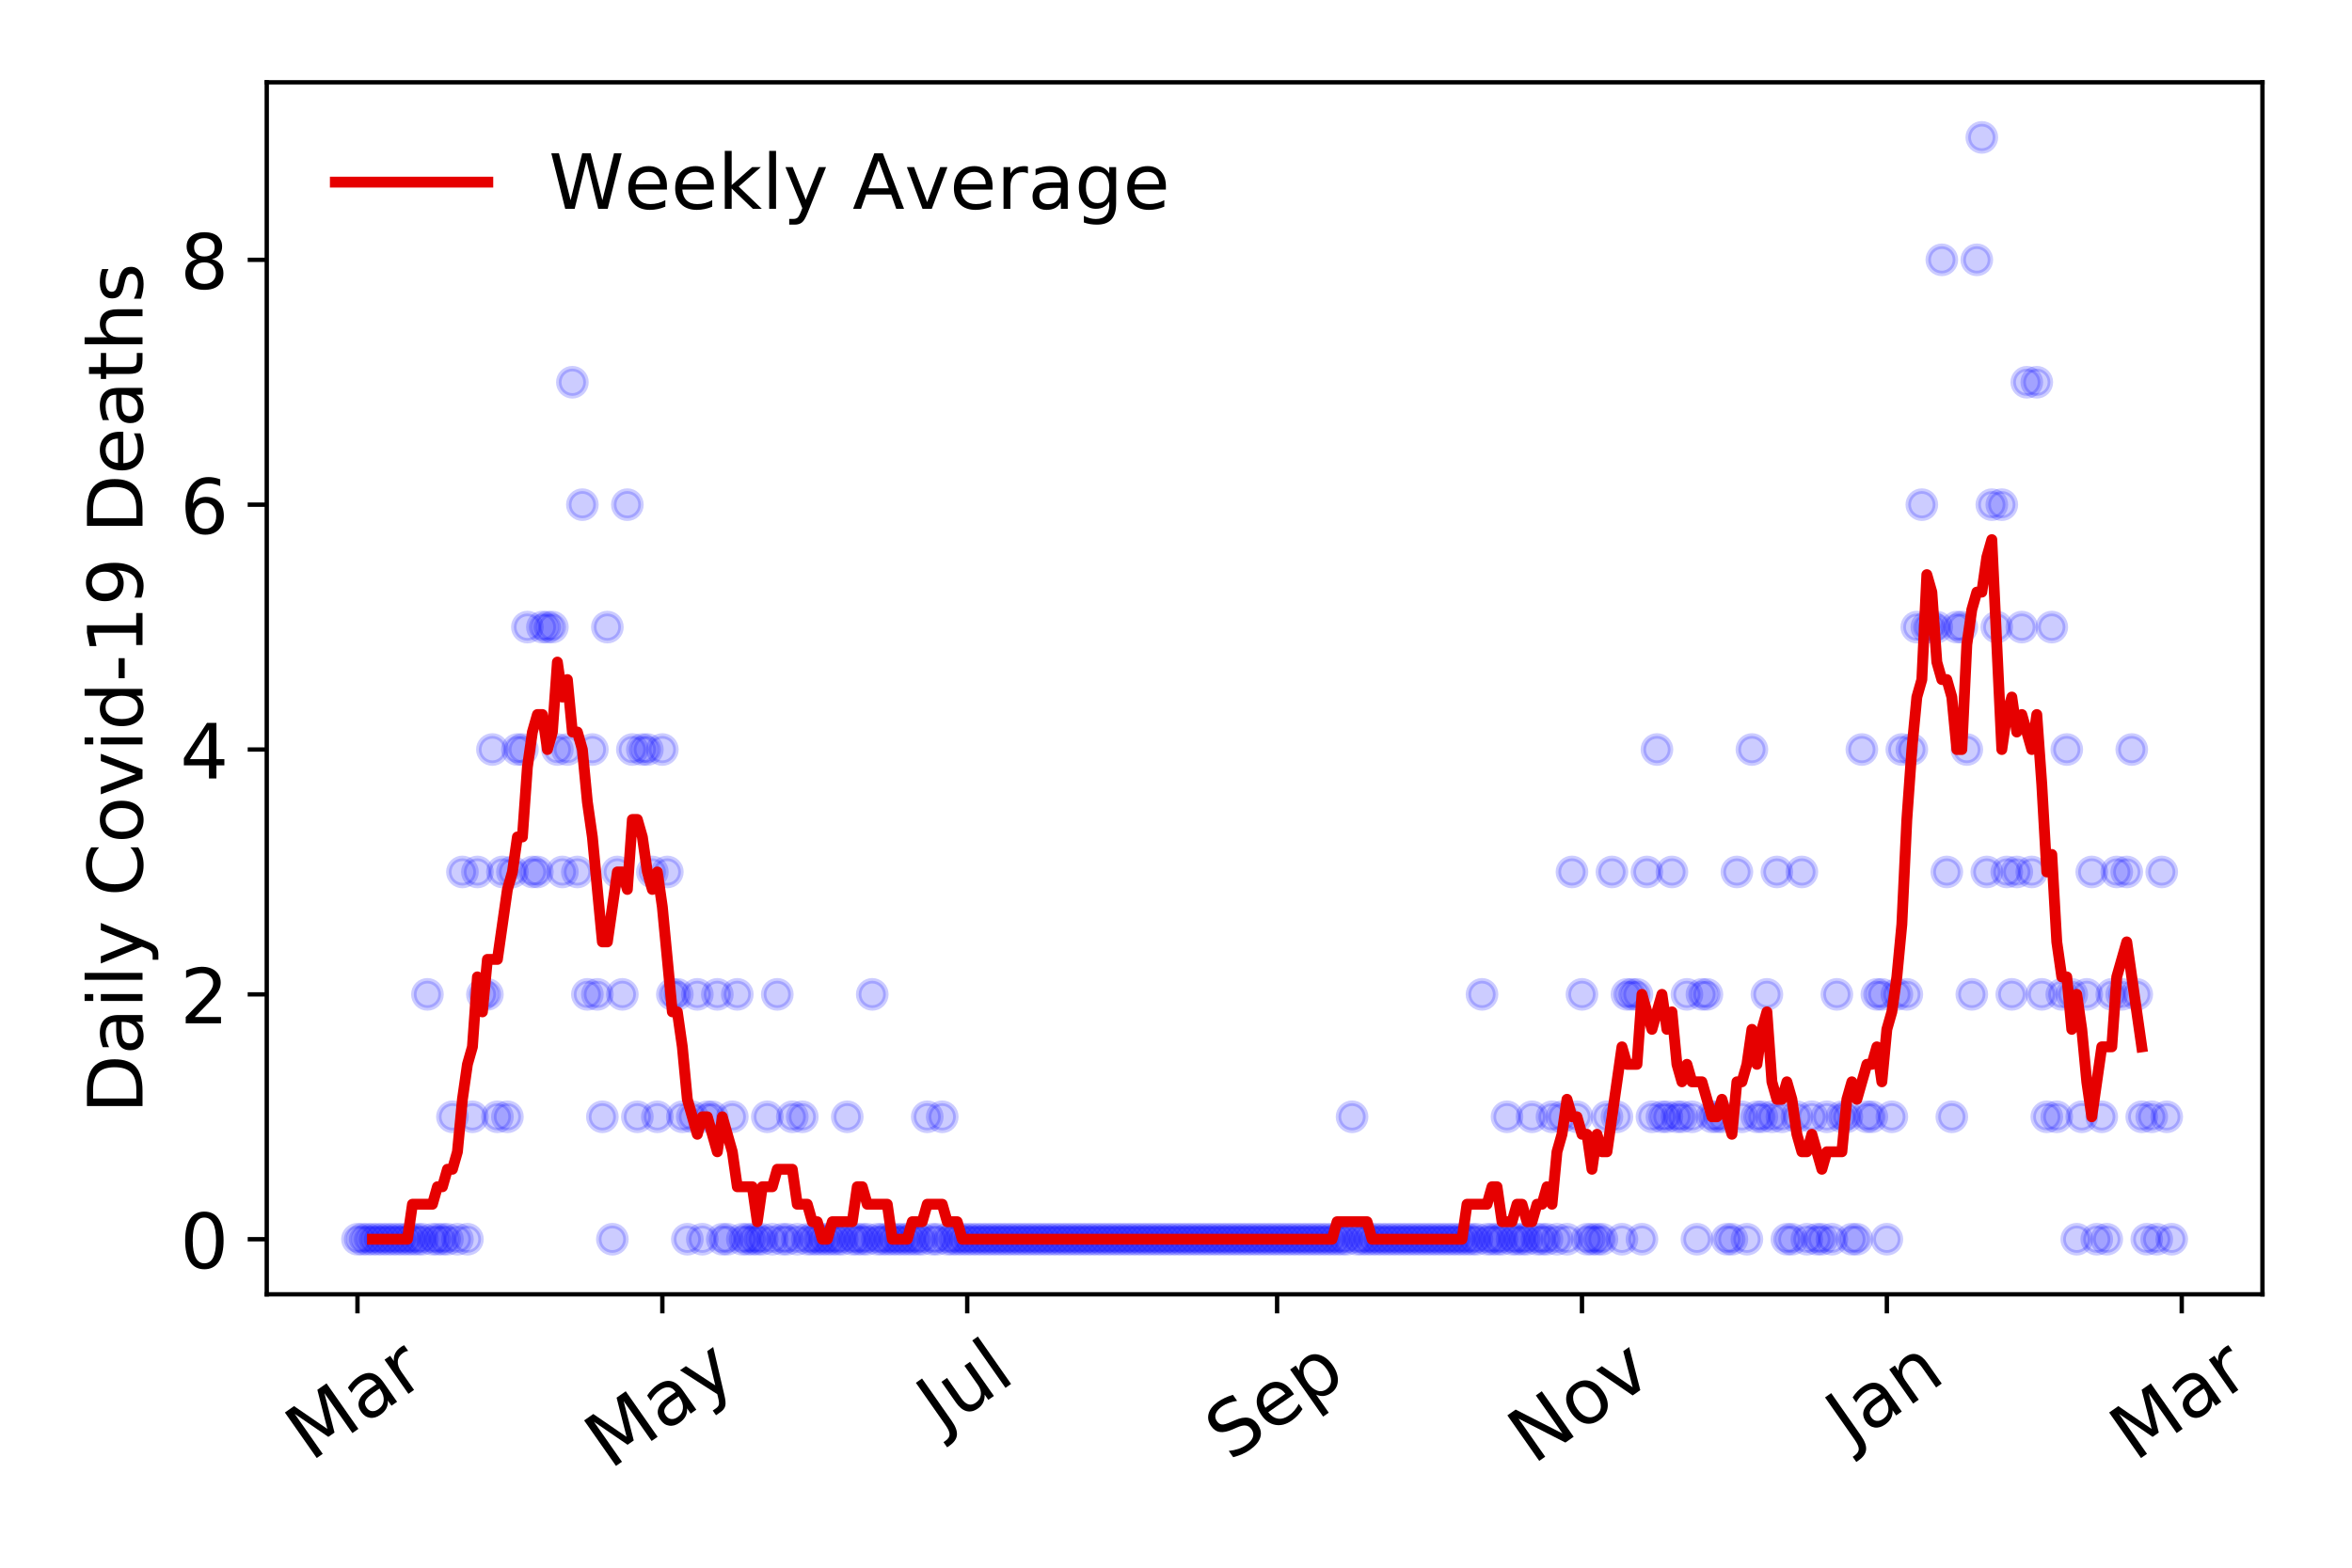 <?xml version="1.0" encoding="utf-8" standalone="no"?>
<!DOCTYPE svg PUBLIC "-//W3C//DTD SVG 1.1//EN"
  "http://www.w3.org/Graphics/SVG/1.1/DTD/svg11.dtd">
<!-- Created with matplotlib (https://matplotlib.org/) -->
<svg height="288pt" version="1.1" viewBox="0 0 432 288" width="432pt" xmlns="http://www.w3.org/2000/svg" xmlns:xlink="http://www.w3.org/1999/xlink">
 <defs>
  <style type="text/css">
*{stroke-linecap:butt;stroke-linejoin:round;}
  </style>
 </defs>
 <g id="figure_1">
  <g id="patch_1">
   <path d="M 0 288 
L 432 288 
L 432 0 
L 0 0 
z
" style="fill:#ffffff;"/>
  </g>
  <g id="axes_1">
   <g id="patch_2">
    <path d="M 48.995 237.778 
L 415.552 237.778 
L 415.552 15.12 
L 48.995 15.12 
z
" style="fill:#ffffff;"/>
   </g>
   <g id="matplotlib.axis_1">
    <g id="xtick_1">
     <g id="line2d_1">
      <defs>
       <path d="M 0 0 
L 0 3.5 
" id="m975ad9887a" style="stroke:#000000;stroke-width:0.8;"/>
      </defs>
      <g>
       <use style="stroke:#000000;stroke-width:0.8;" x="65.657" xlink:href="#m975ad9887a" y="237.778"/>
      </g>
     </g>
     <g id="text_1">
      <!-- Mar -->
      <defs>
       <path d="M 9.812 72.906 
L 24.516 72.906 
L 43.109 23.297 
L 61.812 72.906 
L 76.516 72.906 
L 76.516 0 
L 66.891 0 
L 66.891 64.016 
L 48.094 14.016 
L 38.188 14.016 
L 19.391 64.016 
L 19.391 0 
L 9.812 0 
z
" id="DejaVuSans-77"/>
       <path d="M 34.281 27.484 
Q 23.391 27.484 19.188 25 
Q 14.984 22.516 14.984 16.5 
Q 14.984 11.719 18.141 8.906 
Q 21.297 6.109 26.703 6.109 
Q 34.188 6.109 38.703 11.406 
Q 43.219 16.703 43.219 25.484 
L 43.219 27.484 
z
M 52.203 31.203 
L 52.203 0 
L 43.219 0 
L 43.219 8.297 
Q 40.141 3.328 35.547 0.953 
Q 30.953 -1.422 24.312 -1.422 
Q 15.922 -1.422 10.953 3.297 
Q 6 8.016 6 15.922 
Q 6 25.141 12.172 29.828 
Q 18.359 34.516 30.609 34.516 
L 43.219 34.516 
L 43.219 35.406 
Q 43.219 41.609 39.141 45 
Q 35.062 48.391 27.688 48.391 
Q 23 48.391 18.547 47.266 
Q 14.109 46.141 10.016 43.891 
L 10.016 52.203 
Q 14.938 54.109 19.578 55.047 
Q 24.219 56 28.609 56 
Q 40.484 56 46.344 49.844 
Q 52.203 43.703 52.203 31.203 
z
" id="DejaVuSans-97"/>
       <path d="M 41.109 46.297 
Q 39.594 47.172 37.812 47.578 
Q 36.031 48 33.891 48 
Q 26.266 48 22.188 43.047 
Q 18.109 38.094 18.109 28.812 
L 18.109 0 
L 9.078 0 
L 9.078 54.688 
L 18.109 54.688 
L 18.109 46.188 
Q 20.953 51.172 25.484 53.578 
Q 30.031 56 36.531 56 
Q 37.453 56 38.578 55.875 
Q 39.703 55.766 41.062 55.516 
z
" id="DejaVuSans-114"/>
      </defs>
      <g transform="translate(57.054 268.643)rotate(-35)scale(0.14 -0.14)">
       <use xlink:href="#DejaVuSans-77"/>
       <use x="86.279" xlink:href="#DejaVuSans-97"/>
       <use x="147.559" xlink:href="#DejaVuSans-114"/>
      </g>
     </g>
    </g>
    <g id="xtick_2">
     <g id="line2d_2">
      <g>
       <use style="stroke:#000000;stroke-width:0.8;" x="121.655" xlink:href="#m975ad9887a" y="237.778"/>
      </g>
     </g>
     <g id="text_2">
      <!-- May -->
      <defs>
       <path d="M 32.172 -5.078 
Q 28.375 -14.844 24.75 -17.812 
Q 21.141 -20.797 15.094 -20.797 
L 7.906 -20.797 
L 7.906 -13.281 
L 13.188 -13.281 
Q 16.891 -13.281 18.938 -11.516 
Q 21 -9.766 23.484 -3.219 
L 25.094 0.875 
L 2.984 54.688 
L 12.5 54.688 
L 29.594 11.922 
L 46.688 54.688 
L 56.203 54.688 
z
" id="DejaVuSans-121"/>
      </defs>
      <g transform="translate(112.015 270.094)rotate(-35)scale(0.14 -0.14)">
       <use xlink:href="#DejaVuSans-77"/>
       <use x="86.279" xlink:href="#DejaVuSans-97"/>
       <use x="147.559" xlink:href="#DejaVuSans-121"/>
      </g>
     </g>
    </g>
    <g id="xtick_3">
     <g id="line2d_3">
      <g>
       <use style="stroke:#000000;stroke-width:0.8;" x="177.653" xlink:href="#m975ad9887a" y="237.778"/>
      </g>
     </g>
     <g id="text_3">
      <!-- Jul -->
      <defs>
       <path d="M 9.812 72.906 
L 19.672 72.906 
L 19.672 5.078 
Q 19.672 -8.109 14.672 -14.062 
Q 9.672 -20.016 -1.422 -20.016 
L -5.172 -20.016 
L -5.172 -11.719 
L -2.094 -11.719 
Q 4.438 -11.719 7.125 -8.047 
Q 9.812 -4.391 9.812 5.078 
z
" id="DejaVuSans-74"/>
       <path d="M 8.5 21.578 
L 8.5 54.688 
L 17.484 54.688 
L 17.484 21.922 
Q 17.484 14.156 20.5 10.266 
Q 23.531 6.391 29.594 6.391 
Q 36.859 6.391 41.078 11.031 
Q 45.312 15.672 45.312 23.688 
L 45.312 54.688 
L 54.297 54.688 
L 54.297 0 
L 45.312 0 
L 45.312 8.406 
Q 42.047 3.422 37.719 1 
Q 33.406 -1.422 27.688 -1.422 
Q 18.266 -1.422 13.375 4.438 
Q 8.5 10.297 8.5 21.578 
z
M 31.109 56 
z
" id="DejaVuSans-117"/>
       <path d="M 9.422 75.984 
L 18.406 75.984 
L 18.406 0 
L 9.422 0 
z
" id="DejaVuSans-108"/>
      </defs>
      <g transform="translate(172.95 263.181)rotate(-35)scale(0.14 -0.14)">
       <use xlink:href="#DejaVuSans-74"/>
       <use x="29.492" xlink:href="#DejaVuSans-117"/>
       <use x="92.871" xlink:href="#DejaVuSans-108"/>
      </g>
     </g>
    </g>
    <g id="xtick_4">
     <g id="line2d_4">
      <g>
       <use style="stroke:#000000;stroke-width:0.8;" x="234.569" xlink:href="#m975ad9887a" y="237.778"/>
      </g>
     </g>
     <g id="text_4">
      <!-- Sep -->
      <defs>
       <path d="M 53.516 70.516 
L 53.516 60.891 
Q 47.906 63.578 42.922 64.891 
Q 37.938 66.219 33.297 66.219 
Q 25.25 66.219 20.875 63.094 
Q 16.5 59.969 16.5 54.203 
Q 16.5 49.359 19.406 46.891 
Q 22.312 44.438 30.422 42.922 
L 36.375 41.703 
Q 47.406 39.594 52.656 34.297 
Q 57.906 29 57.906 20.125 
Q 57.906 9.516 50.797 4.047 
Q 43.703 -1.422 29.984 -1.422 
Q 24.812 -1.422 18.969 -0.25 
Q 13.141 0.922 6.891 3.219 
L 6.891 13.375 
Q 12.891 10.016 18.656 8.297 
Q 24.422 6.594 29.984 6.594 
Q 38.422 6.594 43.016 9.906 
Q 47.609 13.234 47.609 19.391 
Q 47.609 24.75 44.312 27.781 
Q 41.016 30.812 33.5 32.328 
L 27.484 33.5 
Q 16.453 35.688 11.516 40.375 
Q 6.594 45.062 6.594 53.422 
Q 6.594 63.094 13.406 68.656 
Q 20.219 74.219 32.172 74.219 
Q 37.312 74.219 42.625 73.281 
Q 47.953 72.359 53.516 70.516 
z
" id="DejaVuSans-83"/>
       <path d="M 56.203 29.594 
L 56.203 25.203 
L 14.891 25.203 
Q 15.484 15.922 20.484 11.062 
Q 25.484 6.203 34.422 6.203 
Q 39.594 6.203 44.453 7.469 
Q 49.312 8.734 54.109 11.281 
L 54.109 2.781 
Q 49.266 0.734 44.188 -0.344 
Q 39.109 -1.422 33.891 -1.422 
Q 20.797 -1.422 13.156 6.188 
Q 5.516 13.812 5.516 26.812 
Q 5.516 40.234 12.766 48.109 
Q 20.016 56 32.328 56 
Q 43.359 56 49.781 48.891 
Q 56.203 41.797 56.203 29.594 
z
M 47.219 32.234 
Q 47.125 39.594 43.094 43.984 
Q 39.062 48.391 32.422 48.391 
Q 24.906 48.391 20.391 44.141 
Q 15.875 39.891 15.188 32.172 
z
" id="DejaVuSans-101"/>
       <path d="M 18.109 8.203 
L 18.109 -20.797 
L 9.078 -20.797 
L 9.078 54.688 
L 18.109 54.688 
L 18.109 46.391 
Q 20.953 51.266 25.266 53.625 
Q 29.594 56 35.594 56 
Q 45.562 56 51.781 48.094 
Q 58.016 40.188 58.016 27.297 
Q 58.016 14.406 51.781 6.484 
Q 45.562 -1.422 35.594 -1.422 
Q 29.594 -1.422 25.266 0.953 
Q 20.953 3.328 18.109 8.203 
z
M 48.688 27.297 
Q 48.688 37.203 44.609 42.844 
Q 40.531 48.484 33.406 48.484 
Q 26.266 48.484 22.188 42.844 
Q 18.109 37.203 18.109 27.297 
Q 18.109 17.391 22.188 11.75 
Q 26.266 6.109 33.406 6.109 
Q 40.531 6.109 44.609 11.75 
Q 48.688 17.391 48.688 27.297 
z
" id="DejaVuSans-112"/>
      </defs>
      <g transform="translate(225.976 268.629)rotate(-35)scale(0.14 -0.14)">
       <use xlink:href="#DejaVuSans-83"/>
       <use x="63.477" xlink:href="#DejaVuSans-101"/>
       <use x="125" xlink:href="#DejaVuSans-112"/>
      </g>
     </g>
    </g>
    <g id="xtick_5">
     <g id="line2d_5">
      <g>
       <use style="stroke:#000000;stroke-width:0.8;" x="290.567" xlink:href="#m975ad9887a" y="237.778"/>
      </g>
     </g>
     <g id="text_5">
      <!-- Nov -->
      <defs>
       <path d="M 9.812 72.906 
L 23.094 72.906 
L 55.422 11.922 
L 55.422 72.906 
L 64.984 72.906 
L 64.984 0 
L 51.703 0 
L 19.391 60.984 
L 19.391 0 
L 9.812 0 
z
" id="DejaVuSans-78"/>
       <path d="M 30.609 48.391 
Q 23.391 48.391 19.188 42.75 
Q 14.984 37.109 14.984 27.297 
Q 14.984 17.484 19.156 11.844 
Q 23.344 6.203 30.609 6.203 
Q 37.797 6.203 41.984 11.859 
Q 46.188 17.531 46.188 27.297 
Q 46.188 37.016 41.984 42.703 
Q 37.797 48.391 30.609 48.391 
z
M 30.609 56 
Q 42.328 56 49.016 48.375 
Q 55.719 40.766 55.719 27.297 
Q 55.719 13.875 49.016 6.219 
Q 42.328 -1.422 30.609 -1.422 
Q 18.844 -1.422 12.172 6.219 
Q 5.516 13.875 5.516 27.297 
Q 5.516 40.766 12.172 48.375 
Q 18.844 56 30.609 56 
z
" id="DejaVuSans-111"/>
       <path d="M 2.984 54.688 
L 12.5 54.688 
L 29.594 8.797 
L 46.688 54.688 
L 56.203 54.688 
L 35.688 0 
L 23.484 0 
z
" id="DejaVuSans-118"/>
      </defs>
      <g transform="translate(281.59 269.166)rotate(-35)scale(0.14 -0.14)">
       <use xlink:href="#DejaVuSans-78"/>
       <use x="74.805" xlink:href="#DejaVuSans-111"/>
       <use x="135.986" xlink:href="#DejaVuSans-118"/>
      </g>
     </g>
    </g>
    <g id="xtick_6">
     <g id="line2d_6">
      <g>
       <use style="stroke:#000000;stroke-width:0.8;" x="346.565" xlink:href="#m975ad9887a" y="237.778"/>
      </g>
     </g>
     <g id="text_6">
      <!-- Jan -->
      <defs>
       <path d="M 54.891 33.016 
L 54.891 0 
L 45.906 0 
L 45.906 32.719 
Q 45.906 40.484 42.875 44.328 
Q 39.844 48.188 33.797 48.188 
Q 26.516 48.188 22.312 43.547 
Q 18.109 38.922 18.109 30.906 
L 18.109 0 
L 9.078 0 
L 9.078 54.688 
L 18.109 54.688 
L 18.109 46.188 
Q 21.344 51.125 25.703 53.562 
Q 30.078 56 35.797 56 
Q 45.219 56 50.047 50.172 
Q 54.891 44.344 54.891 33.016 
z
" id="DejaVuSans-110"/>
      </defs>
      <g transform="translate(339.941 265.871)rotate(-35)scale(0.14 -0.14)">
       <use xlink:href="#DejaVuSans-74"/>
       <use x="29.492" xlink:href="#DejaVuSans-97"/>
       <use x="90.771" xlink:href="#DejaVuSans-110"/>
      </g>
     </g>
    </g>
    <g id="xtick_7">
     <g id="line2d_7">
      <g>
       <use style="stroke:#000000;stroke-width:0.8;" x="400.727" xlink:href="#m975ad9887a" y="237.778"/>
      </g>
     </g>
     <g id="text_7">
      <!-- Mar -->
      <g transform="translate(392.124 268.643)rotate(-35)scale(0.14 -0.14)">
       <use xlink:href="#DejaVuSans-77"/>
       <use x="86.279" xlink:href="#DejaVuSans-97"/>
       <use x="147.559" xlink:href="#DejaVuSans-114"/>
      </g>
     </g>
    </g>
   </g>
   <g id="matplotlib.axis_2">
    <g id="ytick_1">
     <g id="line2d_8">
      <defs>
       <path d="M 0 0 
L -3.5 0 
" id="m2d9079e479" style="stroke:#000000;stroke-width:0.8;"/>
      </defs>
      <g>
       <use style="stroke:#000000;stroke-width:0.8;" x="48.995" xlink:href="#m2d9079e479" y="227.657"/>
      </g>
     </g>
     <g id="text_8">
      <!-- 0 -->
      <defs>
       <path d="M 31.781 66.406 
Q 24.172 66.406 20.328 58.906 
Q 16.5 51.422 16.5 36.375 
Q 16.5 21.391 20.328 13.891 
Q 24.172 6.391 31.781 6.391 
Q 39.453 6.391 43.281 13.891 
Q 47.125 21.391 47.125 36.375 
Q 47.125 51.422 43.281 58.906 
Q 39.453 66.406 31.781 66.406 
z
M 31.781 74.219 
Q 44.047 74.219 50.516 64.516 
Q 56.984 54.828 56.984 36.375 
Q 56.984 17.969 50.516 8.266 
Q 44.047 -1.422 31.781 -1.422 
Q 19.531 -1.422 13.062 8.266 
Q 6.594 17.969 6.594 36.375 
Q 6.594 54.828 13.062 64.516 
Q 19.531 74.219 31.781 74.219 
z
" id="DejaVuSans-48"/>
      </defs>
      <g transform="translate(33.087 232.976)scale(0.14 -0.14)">
       <use xlink:href="#DejaVuSans-48"/>
      </g>
     </g>
    </g>
    <g id="ytick_2">
     <g id="line2d_9">
      <g>
       <use style="stroke:#000000;stroke-width:0.8;" x="48.995" xlink:href="#m2d9079e479" y="182.676"/>
      </g>
     </g>
     <g id="text_9">
      <!-- 2 -->
      <defs>
       <path d="M 19.188 8.297 
L 53.609 8.297 
L 53.609 0 
L 7.328 0 
L 7.328 8.297 
Q 12.938 14.109 22.625 23.891 
Q 32.328 33.688 34.812 36.531 
Q 39.547 41.844 41.422 45.531 
Q 43.312 49.219 43.312 52.781 
Q 43.312 58.594 39.234 62.25 
Q 35.156 65.922 28.609 65.922 
Q 23.969 65.922 18.812 64.312 
Q 13.672 62.703 7.812 59.422 
L 7.812 69.391 
Q 13.766 71.781 18.938 73 
Q 24.125 74.219 28.422 74.219 
Q 39.75 74.219 46.484 68.547 
Q 53.219 62.891 53.219 53.422 
Q 53.219 48.922 51.531 44.891 
Q 49.859 40.875 45.406 35.406 
Q 44.188 33.984 37.641 27.219 
Q 31.109 20.453 19.188 8.297 
z
" id="DejaVuSans-50"/>
      </defs>
      <g transform="translate(33.087 187.995)scale(0.14 -0.14)">
       <use xlink:href="#DejaVuSans-50"/>
      </g>
     </g>
    </g>
    <g id="ytick_3">
     <g id="line2d_10">
      <g>
       <use style="stroke:#000000;stroke-width:0.8;" x="48.995" xlink:href="#m2d9079e479" y="137.694"/>
      </g>
     </g>
     <g id="text_10">
      <!-- 4 -->
      <defs>
       <path d="M 37.797 64.312 
L 12.891 25.391 
L 37.797 25.391 
z
M 35.203 72.906 
L 47.609 72.906 
L 47.609 25.391 
L 58.016 25.391 
L 58.016 17.188 
L 47.609 17.188 
L 47.609 0 
L 37.797 0 
L 37.797 17.188 
L 4.891 17.188 
L 4.891 26.703 
z
" id="DejaVuSans-52"/>
      </defs>
      <g transform="translate(33.087 143.013)scale(0.14 -0.14)">
       <use xlink:href="#DejaVuSans-52"/>
      </g>
     </g>
    </g>
    <g id="ytick_4">
     <g id="line2d_11">
      <g>
       <use style="stroke:#000000;stroke-width:0.8;" x="48.995" xlink:href="#m2d9079e479" y="92.713"/>
      </g>
     </g>
     <g id="text_11">
      <!-- 6 -->
      <defs>
       <path d="M 33.016 40.375 
Q 26.375 40.375 22.484 35.828 
Q 18.609 31.297 18.609 23.391 
Q 18.609 15.531 22.484 10.953 
Q 26.375 6.391 33.016 6.391 
Q 39.656 6.391 43.531 10.953 
Q 47.406 15.531 47.406 23.391 
Q 47.406 31.297 43.531 35.828 
Q 39.656 40.375 33.016 40.375 
z
M 52.594 71.297 
L 52.594 62.312 
Q 48.875 64.062 45.094 64.984 
Q 41.312 65.922 37.594 65.922 
Q 27.828 65.922 22.672 59.328 
Q 17.531 52.734 16.797 39.406 
Q 19.672 43.656 24.016 45.922 
Q 28.375 48.188 33.594 48.188 
Q 44.578 48.188 50.953 41.516 
Q 57.328 34.859 57.328 23.391 
Q 57.328 12.156 50.688 5.359 
Q 44.047 -1.422 33.016 -1.422 
Q 20.359 -1.422 13.672 8.266 
Q 6.984 17.969 6.984 36.375 
Q 6.984 53.656 15.188 63.938 
Q 23.391 74.219 37.203 74.219 
Q 40.922 74.219 44.703 73.484 
Q 48.484 72.75 52.594 71.297 
z
" id="DejaVuSans-54"/>
      </defs>
      <g transform="translate(33.087 98.032)scale(0.14 -0.14)">
       <use xlink:href="#DejaVuSans-54"/>
      </g>
     </g>
    </g>
    <g id="ytick_5">
     <g id="line2d_12">
      <g>
       <use style="stroke:#000000;stroke-width:0.8;" x="48.995" xlink:href="#m2d9079e479" y="47.732"/>
      </g>
     </g>
     <g id="text_12">
      <!-- 8 -->
      <defs>
       <path d="M 31.781 34.625 
Q 24.75 34.625 20.719 30.859 
Q 16.703 27.094 16.703 20.516 
Q 16.703 13.922 20.719 10.156 
Q 24.75 6.391 31.781 6.391 
Q 38.812 6.391 42.859 10.172 
Q 46.922 13.969 46.922 20.516 
Q 46.922 27.094 42.891 30.859 
Q 38.875 34.625 31.781 34.625 
z
M 21.922 38.812 
Q 15.578 40.375 12.031 44.719 
Q 8.5 49.078 8.5 55.328 
Q 8.5 64.062 14.719 69.141 
Q 20.953 74.219 31.781 74.219 
Q 42.672 74.219 48.875 69.141 
Q 55.078 64.062 55.078 55.328 
Q 55.078 49.078 51.531 44.719 
Q 48 40.375 41.703 38.812 
Q 48.828 37.156 52.797 32.312 
Q 56.781 27.484 56.781 20.516 
Q 56.781 9.906 50.312 4.234 
Q 43.844 -1.422 31.781 -1.422 
Q 19.734 -1.422 13.25 4.234 
Q 6.781 9.906 6.781 20.516 
Q 6.781 27.484 10.781 32.312 
Q 14.797 37.156 21.922 38.812 
z
M 18.312 54.391 
Q 18.312 48.734 21.844 45.562 
Q 25.391 42.391 31.781 42.391 
Q 38.141 42.391 41.719 45.562 
Q 45.312 48.734 45.312 54.391 
Q 45.312 60.062 41.719 63.234 
Q 38.141 66.406 31.781 66.406 
Q 25.391 66.406 21.844 63.234 
Q 18.312 60.062 18.312 54.391 
z
" id="DejaVuSans-56"/>
      </defs>
      <g transform="translate(33.087 53.05)scale(0.14 -0.14)">
       <use xlink:href="#DejaVuSans-56"/>
      </g>
     </g>
    </g>
    <g id="text_13">
     <!-- Daily Covid-19 Deaths -->
     <defs>
      <path d="M 19.672 64.797 
L 19.672 8.109 
L 31.594 8.109 
Q 46.688 8.109 53.688 14.938 
Q 60.688 21.781 60.688 36.531 
Q 60.688 51.172 53.688 57.984 
Q 46.688 64.797 31.594 64.797 
z
M 9.812 72.906 
L 30.078 72.906 
Q 51.266 72.906 61.172 64.094 
Q 71.094 55.281 71.094 36.531 
Q 71.094 17.672 61.125 8.828 
Q 51.172 0 30.078 0 
L 9.812 0 
z
" id="DejaVuSans-68"/>
      <path d="M 9.422 54.688 
L 18.406 54.688 
L 18.406 0 
L 9.422 0 
z
M 9.422 75.984 
L 18.406 75.984 
L 18.406 64.594 
L 9.422 64.594 
z
" id="DejaVuSans-105"/>
      <path id="DejaVuSans-32"/>
      <path d="M 64.406 67.281 
L 64.406 56.891 
Q 59.422 61.531 53.781 63.812 
Q 48.141 66.109 41.797 66.109 
Q 29.297 66.109 22.656 58.469 
Q 16.016 50.828 16.016 36.375 
Q 16.016 21.969 22.656 14.328 
Q 29.297 6.688 41.797 6.688 
Q 48.141 6.688 53.781 8.984 
Q 59.422 11.281 64.406 15.922 
L 64.406 5.609 
Q 59.234 2.094 53.438 0.328 
Q 47.656 -1.422 41.219 -1.422 
Q 24.656 -1.422 15.125 8.703 
Q 5.609 18.844 5.609 36.375 
Q 5.609 53.953 15.125 64.078 
Q 24.656 74.219 41.219 74.219 
Q 47.75 74.219 53.531 72.484 
Q 59.328 70.75 64.406 67.281 
z
" id="DejaVuSans-67"/>
      <path d="M 45.406 46.391 
L 45.406 75.984 
L 54.391 75.984 
L 54.391 0 
L 45.406 0 
L 45.406 8.203 
Q 42.578 3.328 38.25 0.953 
Q 33.938 -1.422 27.875 -1.422 
Q 17.969 -1.422 11.734 6.484 
Q 5.516 14.406 5.516 27.297 
Q 5.516 40.188 11.734 48.094 
Q 17.969 56 27.875 56 
Q 33.938 56 38.25 53.625 
Q 42.578 51.266 45.406 46.391 
z
M 14.797 27.297 
Q 14.797 17.391 18.875 11.75 
Q 22.953 6.109 30.078 6.109 
Q 37.203 6.109 41.297 11.75 
Q 45.406 17.391 45.406 27.297 
Q 45.406 37.203 41.297 42.844 
Q 37.203 48.484 30.078 48.484 
Q 22.953 48.484 18.875 42.844 
Q 14.797 37.203 14.797 27.297 
z
" id="DejaVuSans-100"/>
      <path d="M 4.891 31.391 
L 31.203 31.391 
L 31.203 23.391 
L 4.891 23.391 
z
" id="DejaVuSans-45"/>
      <path d="M 12.406 8.297 
L 28.516 8.297 
L 28.516 63.922 
L 10.984 60.406 
L 10.984 69.391 
L 28.422 72.906 
L 38.281 72.906 
L 38.281 8.297 
L 54.391 8.297 
L 54.391 0 
L 12.406 0 
z
" id="DejaVuSans-49"/>
      <path d="M 10.984 1.516 
L 10.984 10.5 
Q 14.703 8.734 18.5 7.812 
Q 22.312 6.891 25.984 6.891 
Q 35.75 6.891 40.891 13.453 
Q 46.047 20.016 46.781 33.406 
Q 43.953 29.203 39.594 26.953 
Q 35.25 24.703 29.984 24.703 
Q 19.047 24.703 12.672 31.312 
Q 6.297 37.938 6.297 49.422 
Q 6.297 60.641 12.938 67.422 
Q 19.578 74.219 30.609 74.219 
Q 43.266 74.219 49.922 64.516 
Q 56.594 54.828 56.594 36.375 
Q 56.594 19.141 48.406 8.859 
Q 40.234 -1.422 26.422 -1.422 
Q 22.703 -1.422 18.891 -0.688 
Q 15.094 0.047 10.984 1.516 
z
M 30.609 32.422 
Q 37.25 32.422 41.125 36.953 
Q 45.016 41.5 45.016 49.422 
Q 45.016 57.281 41.125 61.844 
Q 37.25 66.406 30.609 66.406 
Q 23.969 66.406 20.094 61.844 
Q 16.219 57.281 16.219 49.422 
Q 16.219 41.5 20.094 36.953 
Q 23.969 32.422 30.609 32.422 
z
" id="DejaVuSans-57"/>
      <path d="M 18.312 70.219 
L 18.312 54.688 
L 36.812 54.688 
L 36.812 47.703 
L 18.312 47.703 
L 18.312 18.016 
Q 18.312 11.328 20.141 9.422 
Q 21.969 7.516 27.594 7.516 
L 36.812 7.516 
L 36.812 0 
L 27.594 0 
Q 17.188 0 13.234 3.875 
Q 9.281 7.766 9.281 18.016 
L 9.281 47.703 
L 2.688 47.703 
L 2.688 54.688 
L 9.281 54.688 
L 9.281 70.219 
z
" id="DejaVuSans-116"/>
      <path d="M 54.891 33.016 
L 54.891 0 
L 45.906 0 
L 45.906 32.719 
Q 45.906 40.484 42.875 44.328 
Q 39.844 48.188 33.797 48.188 
Q 26.516 48.188 22.312 43.547 
Q 18.109 38.922 18.109 30.906 
L 18.109 0 
L 9.078 0 
L 9.078 75.984 
L 18.109 75.984 
L 18.109 46.188 
Q 21.344 51.125 25.703 53.562 
Q 30.078 56 35.797 56 
Q 45.219 56 50.047 50.172 
Q 54.891 44.344 54.891 33.016 
z
" id="DejaVuSans-104"/>
      <path d="M 44.281 53.078 
L 44.281 44.578 
Q 40.484 46.531 36.375 47.5 
Q 32.281 48.484 27.875 48.484 
Q 21.188 48.484 17.844 46.438 
Q 14.5 44.391 14.5 40.281 
Q 14.5 37.156 16.891 35.375 
Q 19.281 33.594 26.516 31.984 
L 29.594 31.297 
Q 39.156 29.25 43.188 25.516 
Q 47.219 21.781 47.219 15.094 
Q 47.219 7.469 41.188 3.016 
Q 35.156 -1.422 24.609 -1.422 
Q 20.219 -1.422 15.453 -0.562 
Q 10.688 0.297 5.422 2 
L 5.422 11.281 
Q 10.406 8.688 15.234 7.391 
Q 20.062 6.109 24.812 6.109 
Q 31.156 6.109 34.562 8.281 
Q 37.984 10.453 37.984 14.406 
Q 37.984 18.062 35.516 20.016 
Q 33.062 21.969 24.703 23.781 
L 21.578 24.516 
Q 13.234 26.266 9.516 29.906 
Q 5.812 33.547 5.812 39.891 
Q 5.812 47.609 11.281 51.797 
Q 16.75 56 26.812 56 
Q 31.781 56 36.172 55.266 
Q 40.578 54.547 44.281 53.078 
z
" id="DejaVuSans-115"/>
     </defs>
     <g transform="translate(26.176 204.56)rotate(-90)scale(0.14 -0.14)">
      <use xlink:href="#DejaVuSans-68"/>
      <use x="77.002" xlink:href="#DejaVuSans-97"/>
      <use x="138.281" xlink:href="#DejaVuSans-105"/>
      <use x="166.064" xlink:href="#DejaVuSans-108"/>
      <use x="193.848" xlink:href="#DejaVuSans-121"/>
      <use x="253.027" xlink:href="#DejaVuSans-32"/>
      <use x="284.814" xlink:href="#DejaVuSans-67"/>
      <use x="354.639" xlink:href="#DejaVuSans-111"/>
      <use x="415.82" xlink:href="#DejaVuSans-118"/>
      <use x="475" xlink:href="#DejaVuSans-105"/>
      <use x="502.783" xlink:href="#DejaVuSans-100"/>
      <use x="566.26" xlink:href="#DejaVuSans-45"/>
      <use x="602.344" xlink:href="#DejaVuSans-49"/>
      <use x="665.967" xlink:href="#DejaVuSans-57"/>
      <use x="729.59" xlink:href="#DejaVuSans-32"/>
      <use x="761.377" xlink:href="#DejaVuSans-68"/>
      <use x="838.379" xlink:href="#DejaVuSans-101"/>
      <use x="899.902" xlink:href="#DejaVuSans-97"/>
      <use x="961.182" xlink:href="#DejaVuSans-116"/>
      <use x="1000.391" xlink:href="#DejaVuSans-104"/>
      <use x="1063.77" xlink:href="#DejaVuSans-115"/>
     </g>
    </g>
   </g>
   <g id="line2d_13">
    <defs>
     <path d="M 0 2.5 
C 0.663 2.5 1.299 2.237 1.768 1.768 
C 2.237 1.299 2.5 0.663 2.5 0 
C 2.5 -0.663 2.237 -1.299 1.768 -1.768 
C 1.299 -2.237 0.663 -2.5 0 -2.5 
C -0.663 -2.5 -1.299 -2.237 -1.768 -1.768 
C -2.237 -1.299 -2.5 -0.663 -2.5 0 
C -2.5 0.663 -2.237 1.299 -1.768 1.768 
C -1.299 2.237 -0.663 2.5 0 2.5 
z
" id="m5dd19318cb" style="stroke:#0000ff;stroke-opacity:0.2;"/>
    </defs>
    <g clip-path="url(#pcb84919fa9)">
     <use style="fill:#0000ff;fill-opacity:0.2;stroke:#0000ff;stroke-opacity:0.2;" x="65.657" xlink:href="#m5dd19318cb" y="227.657"/>
     <use style="fill:#0000ff;fill-opacity:0.2;stroke:#0000ff;stroke-opacity:0.2;" x="66.575" xlink:href="#m5dd19318cb" y="227.657"/>
     <use style="fill:#0000ff;fill-opacity:0.2;stroke:#0000ff;stroke-opacity:0.2;" x="67.493" xlink:href="#m5dd19318cb" y="227.657"/>
     <use style="fill:#0000ff;fill-opacity:0.2;stroke:#0000ff;stroke-opacity:0.2;" x="68.411" xlink:href="#m5dd19318cb" y="227.657"/>
     <use style="fill:#0000ff;fill-opacity:0.2;stroke:#0000ff;stroke-opacity:0.2;" x="69.329" xlink:href="#m5dd19318cb" y="227.657"/>
     <use style="fill:#0000ff;fill-opacity:0.2;stroke:#0000ff;stroke-opacity:0.2;" x="70.247" xlink:href="#m5dd19318cb" y="227.657"/>
     <use style="fill:#0000ff;fill-opacity:0.2;stroke:#0000ff;stroke-opacity:0.2;" x="71.165" xlink:href="#m5dd19318cb" y="227.657"/>
     <use style="fill:#0000ff;fill-opacity:0.2;stroke:#0000ff;stroke-opacity:0.2;" x="72.083" xlink:href="#m5dd19318cb" y="227.657"/>
     <use style="fill:#0000ff;fill-opacity:0.2;stroke:#0000ff;stroke-opacity:0.2;" x="73.001" xlink:href="#m5dd19318cb" y="227.657"/>
     <use style="fill:#0000ff;fill-opacity:0.2;stroke:#0000ff;stroke-opacity:0.2;" x="73.919" xlink:href="#m5dd19318cb" y="227.657"/>
     <use style="fill:#0000ff;fill-opacity:0.2;stroke:#0000ff;stroke-opacity:0.2;" x="74.837" xlink:href="#m5dd19318cb" y="227.657"/>
     <use style="fill:#0000ff;fill-opacity:0.2;stroke:#0000ff;stroke-opacity:0.2;" x="75.755" xlink:href="#m5dd19318cb" y="227.657"/>
     <use style="fill:#0000ff;fill-opacity:0.2;stroke:#0000ff;stroke-opacity:0.2;" x="76.673" xlink:href="#m5dd19318cb" y="227.657"/>
     <use style="fill:#0000ff;fill-opacity:0.2;stroke:#0000ff;stroke-opacity:0.2;" x="77.591" xlink:href="#m5dd19318cb" y="227.657"/>
     <use style="fill:#0000ff;fill-opacity:0.2;stroke:#0000ff;stroke-opacity:0.2;" x="78.509" xlink:href="#m5dd19318cb" y="182.676"/>
     <use style="fill:#0000ff;fill-opacity:0.2;stroke:#0000ff;stroke-opacity:0.2;" x="79.427" xlink:href="#m5dd19318cb" y="227.657"/>
     <use style="fill:#0000ff;fill-opacity:0.2;stroke:#0000ff;stroke-opacity:0.2;" x="80.345" xlink:href="#m5dd19318cb" y="227.657"/>
     <use style="fill:#0000ff;fill-opacity:0.2;stroke:#0000ff;stroke-opacity:0.2;" x="81.263" xlink:href="#m5dd19318cb" y="227.657"/>
     <use style="fill:#0000ff;fill-opacity:0.2;stroke:#0000ff;stroke-opacity:0.2;" x="82.181" xlink:href="#m5dd19318cb" y="227.657"/>
     <use style="fill:#0000ff;fill-opacity:0.2;stroke:#0000ff;stroke-opacity:0.2;" x="83.099" xlink:href="#m5dd19318cb" y="205.167"/>
     <use style="fill:#0000ff;fill-opacity:0.2;stroke:#0000ff;stroke-opacity:0.2;" x="84.017" xlink:href="#m5dd19318cb" y="227.657"/>
     <use style="fill:#0000ff;fill-opacity:0.2;stroke:#0000ff;stroke-opacity:0.2;" x="84.935" xlink:href="#m5dd19318cb" y="160.185"/>
     <use style="fill:#0000ff;fill-opacity:0.2;stroke:#0000ff;stroke-opacity:0.2;" x="85.853" xlink:href="#m5dd19318cb" y="227.657"/>
     <use style="fill:#0000ff;fill-opacity:0.2;stroke:#0000ff;stroke-opacity:0.2;" x="86.771" xlink:href="#m5dd19318cb" y="205.167"/>
     <use style="fill:#0000ff;fill-opacity:0.2;stroke:#0000ff;stroke-opacity:0.2;" x="87.689" xlink:href="#m5dd19318cb" y="160.185"/>
     <use style="fill:#0000ff;fill-opacity:0.2;stroke:#0000ff;stroke-opacity:0.2;" x="88.607" xlink:href="#m5dd19318cb" y="182.676"/>
     <use style="fill:#0000ff;fill-opacity:0.2;stroke:#0000ff;stroke-opacity:0.2;" x="89.525" xlink:href="#m5dd19318cb" y="182.676"/>
     <use style="fill:#0000ff;fill-opacity:0.2;stroke:#0000ff;stroke-opacity:0.2;" x="90.443" xlink:href="#m5dd19318cb" y="137.694"/>
     <use style="fill:#0000ff;fill-opacity:0.2;stroke:#0000ff;stroke-opacity:0.2;" x="91.361" xlink:href="#m5dd19318cb" y="205.167"/>
     <use style="fill:#0000ff;fill-opacity:0.2;stroke:#0000ff;stroke-opacity:0.2;" x="92.279" xlink:href="#m5dd19318cb" y="160.185"/>
     <use style="fill:#0000ff;fill-opacity:0.2;stroke:#0000ff;stroke-opacity:0.2;" x="93.197" xlink:href="#m5dd19318cb" y="205.167"/>
     <use style="fill:#0000ff;fill-opacity:0.2;stroke:#0000ff;stroke-opacity:0.2;" x="94.115" xlink:href="#m5dd19318cb" y="160.185"/>
     <use style="fill:#0000ff;fill-opacity:0.2;stroke:#0000ff;stroke-opacity:0.2;" x="95.033" xlink:href="#m5dd19318cb" y="137.694"/>
     <use style="fill:#0000ff;fill-opacity:0.2;stroke:#0000ff;stroke-opacity:0.2;" x="95.951" xlink:href="#m5dd19318cb" y="137.694"/>
     <use style="fill:#0000ff;fill-opacity:0.2;stroke:#0000ff;stroke-opacity:0.2;" x="96.869" xlink:href="#m5dd19318cb" y="115.204"/>
     <use style="fill:#0000ff;fill-opacity:0.2;stroke:#0000ff;stroke-opacity:0.2;" x="97.787" xlink:href="#m5dd19318cb" y="160.185"/>
     <use style="fill:#0000ff;fill-opacity:0.2;stroke:#0000ff;stroke-opacity:0.2;" x="98.705" xlink:href="#m5dd19318cb" y="160.185"/>
     <use style="fill:#0000ff;fill-opacity:0.2;stroke:#0000ff;stroke-opacity:0.2;" x="99.623" xlink:href="#m5dd19318cb" y="115.204"/>
     <use style="fill:#0000ff;fill-opacity:0.2;stroke:#0000ff;stroke-opacity:0.2;" x="100.541" xlink:href="#m5dd19318cb" y="115.204"/>
     <use style="fill:#0000ff;fill-opacity:0.2;stroke:#0000ff;stroke-opacity:0.2;" x="101.459" xlink:href="#m5dd19318cb" y="115.204"/>
     <use style="fill:#0000ff;fill-opacity:0.2;stroke:#0000ff;stroke-opacity:0.2;" x="102.377" xlink:href="#m5dd19318cb" y="137.694"/>
     <use style="fill:#0000ff;fill-opacity:0.2;stroke:#0000ff;stroke-opacity:0.2;" x="103.295" xlink:href="#m5dd19318cb" y="160.185"/>
     <use style="fill:#0000ff;fill-opacity:0.2;stroke:#0000ff;stroke-opacity:0.2;" x="104.213" xlink:href="#m5dd19318cb" y="137.694"/>
     <use style="fill:#0000ff;fill-opacity:0.2;stroke:#0000ff;stroke-opacity:0.2;" x="105.131" xlink:href="#m5dd19318cb" y="70.222"/>
     <use style="fill:#0000ff;fill-opacity:0.2;stroke:#0000ff;stroke-opacity:0.2;" x="106.049" xlink:href="#m5dd19318cb" y="160.185"/>
     <use style="fill:#0000ff;fill-opacity:0.2;stroke:#0000ff;stroke-opacity:0.2;" x="106.967" xlink:href="#m5dd19318cb" y="92.713"/>
     <use style="fill:#0000ff;fill-opacity:0.2;stroke:#0000ff;stroke-opacity:0.2;" x="107.885" xlink:href="#m5dd19318cb" y="182.676"/>
     <use style="fill:#0000ff;fill-opacity:0.2;stroke:#0000ff;stroke-opacity:0.2;" x="108.803" xlink:href="#m5dd19318cb" y="137.694"/>
     <use style="fill:#0000ff;fill-opacity:0.2;stroke:#0000ff;stroke-opacity:0.2;" x="109.721" xlink:href="#m5dd19318cb" y="182.676"/>
     <use style="fill:#0000ff;fill-opacity:0.2;stroke:#0000ff;stroke-opacity:0.2;" x="110.639" xlink:href="#m5dd19318cb" y="205.167"/>
     <use style="fill:#0000ff;fill-opacity:0.2;stroke:#0000ff;stroke-opacity:0.2;" x="111.557" xlink:href="#m5dd19318cb" y="115.204"/>
     <use style="fill:#0000ff;fill-opacity:0.2;stroke:#0000ff;stroke-opacity:0.2;" x="112.475" xlink:href="#m5dd19318cb" y="227.657"/>
     <use style="fill:#0000ff;fill-opacity:0.2;stroke:#0000ff;stroke-opacity:0.2;" x="113.393" xlink:href="#m5dd19318cb" y="160.185"/>
     <use style="fill:#0000ff;fill-opacity:0.2;stroke:#0000ff;stroke-opacity:0.2;" x="114.311" xlink:href="#m5dd19318cb" y="182.676"/>
     <use style="fill:#0000ff;fill-opacity:0.2;stroke:#0000ff;stroke-opacity:0.2;" x="115.229" xlink:href="#m5dd19318cb" y="92.713"/>
     <use style="fill:#0000ff;fill-opacity:0.2;stroke:#0000ff;stroke-opacity:0.2;" x="116.147" xlink:href="#m5dd19318cb" y="137.694"/>
     <use style="fill:#0000ff;fill-opacity:0.2;stroke:#0000ff;stroke-opacity:0.2;" x="117.065" xlink:href="#m5dd19318cb" y="205.167"/>
     <use style="fill:#0000ff;fill-opacity:0.2;stroke:#0000ff;stroke-opacity:0.2;" x="117.983" xlink:href="#m5dd19318cb" y="137.694"/>
     <use style="fill:#0000ff;fill-opacity:0.2;stroke:#0000ff;stroke-opacity:0.2;" x="118.901" xlink:href="#m5dd19318cb" y="137.694"/>
     <use style="fill:#0000ff;fill-opacity:0.2;stroke:#0000ff;stroke-opacity:0.2;" x="119.819" xlink:href="#m5dd19318cb" y="160.185"/>
     <use style="fill:#0000ff;fill-opacity:0.2;stroke:#0000ff;stroke-opacity:0.2;" x="120.737" xlink:href="#m5dd19318cb" y="205.167"/>
     <use style="fill:#0000ff;fill-opacity:0.2;stroke:#0000ff;stroke-opacity:0.2;" x="121.655" xlink:href="#m5dd19318cb" y="137.694"/>
     <use style="fill:#0000ff;fill-opacity:0.2;stroke:#0000ff;stroke-opacity:0.2;" x="122.573" xlink:href="#m5dd19318cb" y="160.185"/>
     <use style="fill:#0000ff;fill-opacity:0.2;stroke:#0000ff;stroke-opacity:0.2;" x="123.491" xlink:href="#m5dd19318cb" y="182.676"/>
     <use style="fill:#0000ff;fill-opacity:0.2;stroke:#0000ff;stroke-opacity:0.2;" x="124.409" xlink:href="#m5dd19318cb" y="182.676"/>
     <use style="fill:#0000ff;fill-opacity:0.2;stroke:#0000ff;stroke-opacity:0.2;" x="125.327" xlink:href="#m5dd19318cb" y="205.167"/>
     <use style="fill:#0000ff;fill-opacity:0.2;stroke:#0000ff;stroke-opacity:0.2;" x="126.245" xlink:href="#m5dd19318cb" y="227.657"/>
     <use style="fill:#0000ff;fill-opacity:0.2;stroke:#0000ff;stroke-opacity:0.2;" x="127.163" xlink:href="#m5dd19318cb" y="205.167"/>
     <use style="fill:#0000ff;fill-opacity:0.2;stroke:#0000ff;stroke-opacity:0.2;" x="128.081" xlink:href="#m5dd19318cb" y="182.676"/>
     <use style="fill:#0000ff;fill-opacity:0.2;stroke:#0000ff;stroke-opacity:0.2;" x="128.999" xlink:href="#m5dd19318cb" y="227.657"/>
     <use style="fill:#0000ff;fill-opacity:0.2;stroke:#0000ff;stroke-opacity:0.2;" x="129.917" xlink:href="#m5dd19318cb" y="205.167"/>
     <use style="fill:#0000ff;fill-opacity:0.2;stroke:#0000ff;stroke-opacity:0.2;" x="130.835" xlink:href="#m5dd19318cb" y="205.167"/>
     <use style="fill:#0000ff;fill-opacity:0.2;stroke:#0000ff;stroke-opacity:0.2;" x="131.753" xlink:href="#m5dd19318cb" y="182.676"/>
     <use style="fill:#0000ff;fill-opacity:0.2;stroke:#0000ff;stroke-opacity:0.2;" x="132.671" xlink:href="#m5dd19318cb" y="227.657"/>
     <use style="fill:#0000ff;fill-opacity:0.2;stroke:#0000ff;stroke-opacity:0.2;" x="133.589" xlink:href="#m5dd19318cb" y="227.657"/>
     <use style="fill:#0000ff;fill-opacity:0.2;stroke:#0000ff;stroke-opacity:0.2;" x="134.507" xlink:href="#m5dd19318cb" y="205.167"/>
     <use style="fill:#0000ff;fill-opacity:0.2;stroke:#0000ff;stroke-opacity:0.2;" x="135.425" xlink:href="#m5dd19318cb" y="182.676"/>
     <use style="fill:#0000ff;fill-opacity:0.2;stroke:#0000ff;stroke-opacity:0.2;" x="136.343" xlink:href="#m5dd19318cb" y="227.657"/>
     <use style="fill:#0000ff;fill-opacity:0.2;stroke:#0000ff;stroke-opacity:0.2;" x="137.261" xlink:href="#m5dd19318cb" y="227.657"/>
     <use style="fill:#0000ff;fill-opacity:0.2;stroke:#0000ff;stroke-opacity:0.2;" x="138.179" xlink:href="#m5dd19318cb" y="227.657"/>
     <use style="fill:#0000ff;fill-opacity:0.2;stroke:#0000ff;stroke-opacity:0.2;" x="139.097" xlink:href="#m5dd19318cb" y="227.657"/>
     <use style="fill:#0000ff;fill-opacity:0.2;stroke:#0000ff;stroke-opacity:0.2;" x="140.015" xlink:href="#m5dd19318cb" y="227.657"/>
     <use style="fill:#0000ff;fill-opacity:0.2;stroke:#0000ff;stroke-opacity:0.2;" x="140.933" xlink:href="#m5dd19318cb" y="205.167"/>
     <use style="fill:#0000ff;fill-opacity:0.2;stroke:#0000ff;stroke-opacity:0.2;" x="141.851" xlink:href="#m5dd19318cb" y="227.657"/>
     <use style="fill:#0000ff;fill-opacity:0.2;stroke:#0000ff;stroke-opacity:0.2;" x="142.769" xlink:href="#m5dd19318cb" y="182.676"/>
     <use style="fill:#0000ff;fill-opacity:0.2;stroke:#0000ff;stroke-opacity:0.2;" x="143.687" xlink:href="#m5dd19318cb" y="227.657"/>
     <use style="fill:#0000ff;fill-opacity:0.2;stroke:#0000ff;stroke-opacity:0.2;" x="144.605" xlink:href="#m5dd19318cb" y="227.657"/>
     <use style="fill:#0000ff;fill-opacity:0.2;stroke:#0000ff;stroke-opacity:0.2;" x="145.523" xlink:href="#m5dd19318cb" y="205.167"/>
     <use style="fill:#0000ff;fill-opacity:0.2;stroke:#0000ff;stroke-opacity:0.2;" x="146.441" xlink:href="#m5dd19318cb" y="227.657"/>
     <use style="fill:#0000ff;fill-opacity:0.2;stroke:#0000ff;stroke-opacity:0.2;" x="147.359" xlink:href="#m5dd19318cb" y="205.167"/>
     <use style="fill:#0000ff;fill-opacity:0.2;stroke:#0000ff;stroke-opacity:0.2;" x="148.277" xlink:href="#m5dd19318cb" y="227.657"/>
     <use style="fill:#0000ff;fill-opacity:0.2;stroke:#0000ff;stroke-opacity:0.2;" x="149.195" xlink:href="#m5dd19318cb" y="227.657"/>
     <use style="fill:#0000ff;fill-opacity:0.2;stroke:#0000ff;stroke-opacity:0.2;" x="150.113" xlink:href="#m5dd19318cb" y="227.657"/>
     <use style="fill:#0000ff;fill-opacity:0.2;stroke:#0000ff;stroke-opacity:0.2;" x="151.031" xlink:href="#m5dd19318cb" y="227.657"/>
     <use style="fill:#0000ff;fill-opacity:0.2;stroke:#0000ff;stroke-opacity:0.2;" x="151.949" xlink:href="#m5dd19318cb" y="227.657"/>
     <use style="fill:#0000ff;fill-opacity:0.2;stroke:#0000ff;stroke-opacity:0.2;" x="152.867" xlink:href="#m5dd19318cb" y="227.657"/>
     <use style="fill:#0000ff;fill-opacity:0.2;stroke:#0000ff;stroke-opacity:0.2;" x="153.785" xlink:href="#m5dd19318cb" y="227.657"/>
     <use style="fill:#0000ff;fill-opacity:0.2;stroke:#0000ff;stroke-opacity:0.2;" x="154.703" xlink:href="#m5dd19318cb" y="227.657"/>
     <use style="fill:#0000ff;fill-opacity:0.2;stroke:#0000ff;stroke-opacity:0.2;" x="155.621" xlink:href="#m5dd19318cb" y="205.167"/>
     <use style="fill:#0000ff;fill-opacity:0.2;stroke:#0000ff;stroke-opacity:0.2;" x="156.539" xlink:href="#m5dd19318cb" y="227.657"/>
     <use style="fill:#0000ff;fill-opacity:0.2;stroke:#0000ff;stroke-opacity:0.2;" x="157.457" xlink:href="#m5dd19318cb" y="227.657"/>
     <use style="fill:#0000ff;fill-opacity:0.2;stroke:#0000ff;stroke-opacity:0.2;" x="158.375" xlink:href="#m5dd19318cb" y="227.657"/>
     <use style="fill:#0000ff;fill-opacity:0.2;stroke:#0000ff;stroke-opacity:0.2;" x="159.293" xlink:href="#m5dd19318cb" y="227.657"/>
     <use style="fill:#0000ff;fill-opacity:0.2;stroke:#0000ff;stroke-opacity:0.2;" x="160.211" xlink:href="#m5dd19318cb" y="182.676"/>
     <use style="fill:#0000ff;fill-opacity:0.2;stroke:#0000ff;stroke-opacity:0.2;" x="161.129" xlink:href="#m5dd19318cb" y="227.657"/>
     <use style="fill:#0000ff;fill-opacity:0.2;stroke:#0000ff;stroke-opacity:0.2;" x="162.047" xlink:href="#m5dd19318cb" y="227.657"/>
     <use style="fill:#0000ff;fill-opacity:0.2;stroke:#0000ff;stroke-opacity:0.2;" x="162.965" xlink:href="#m5dd19318cb" y="227.657"/>
     <use style="fill:#0000ff;fill-opacity:0.2;stroke:#0000ff;stroke-opacity:0.2;" x="163.883" xlink:href="#m5dd19318cb" y="227.657"/>
     <use style="fill:#0000ff;fill-opacity:0.2;stroke:#0000ff;stroke-opacity:0.2;" x="164.801" xlink:href="#m5dd19318cb" y="227.657"/>
     <use style="fill:#0000ff;fill-opacity:0.2;stroke:#0000ff;stroke-opacity:0.2;" x="165.719" xlink:href="#m5dd19318cb" y="227.657"/>
     <use style="fill:#0000ff;fill-opacity:0.2;stroke:#0000ff;stroke-opacity:0.2;" x="166.637" xlink:href="#m5dd19318cb" y="227.657"/>
     <use style="fill:#0000ff;fill-opacity:0.2;stroke:#0000ff;stroke-opacity:0.2;" x="167.555" xlink:href="#m5dd19318cb" y="227.657"/>
     <use style="fill:#0000ff;fill-opacity:0.2;stroke:#0000ff;stroke-opacity:0.2;" x="168.473" xlink:href="#m5dd19318cb" y="227.657"/>
     <use style="fill:#0000ff;fill-opacity:0.2;stroke:#0000ff;stroke-opacity:0.2;" x="169.391" xlink:href="#m5dd19318cb" y="227.657"/>
     <use style="fill:#0000ff;fill-opacity:0.2;stroke:#0000ff;stroke-opacity:0.2;" x="170.309" xlink:href="#m5dd19318cb" y="205.167"/>
     <use style="fill:#0000ff;fill-opacity:0.2;stroke:#0000ff;stroke-opacity:0.2;" x="171.227" xlink:href="#m5dd19318cb" y="227.657"/>
     <use style="fill:#0000ff;fill-opacity:0.2;stroke:#0000ff;stroke-opacity:0.2;" x="172.145" xlink:href="#m5dd19318cb" y="227.657"/>
     <use style="fill:#0000ff;fill-opacity:0.2;stroke:#0000ff;stroke-opacity:0.2;" x="173.063" xlink:href="#m5dd19318cb" y="205.167"/>
     <use style="fill:#0000ff;fill-opacity:0.2;stroke:#0000ff;stroke-opacity:0.2;" x="173.981" xlink:href="#m5dd19318cb" y="227.657"/>
     <use style="fill:#0000ff;fill-opacity:0.2;stroke:#0000ff;stroke-opacity:0.2;" x="174.899" xlink:href="#m5dd19318cb" y="227.657"/>
     <use style="fill:#0000ff;fill-opacity:0.2;stroke:#0000ff;stroke-opacity:0.2;" x="175.817" xlink:href="#m5dd19318cb" y="227.657"/>
     <use style="fill:#0000ff;fill-opacity:0.2;stroke:#0000ff;stroke-opacity:0.2;" x="176.735" xlink:href="#m5dd19318cb" y="227.657"/>
     <use style="fill:#0000ff;fill-opacity:0.2;stroke:#0000ff;stroke-opacity:0.2;" x="177.653" xlink:href="#m5dd19318cb" y="227.657"/>
     <use style="fill:#0000ff;fill-opacity:0.2;stroke:#0000ff;stroke-opacity:0.2;" x="178.571" xlink:href="#m5dd19318cb" y="227.657"/>
     <use style="fill:#0000ff;fill-opacity:0.2;stroke:#0000ff;stroke-opacity:0.2;" x="179.489" xlink:href="#m5dd19318cb" y="227.657"/>
     <use style="fill:#0000ff;fill-opacity:0.2;stroke:#0000ff;stroke-opacity:0.2;" x="180.407" xlink:href="#m5dd19318cb" y="227.657"/>
     <use style="fill:#0000ff;fill-opacity:0.2;stroke:#0000ff;stroke-opacity:0.2;" x="181.325" xlink:href="#m5dd19318cb" y="227.657"/>
     <use style="fill:#0000ff;fill-opacity:0.2;stroke:#0000ff;stroke-opacity:0.2;" x="182.243" xlink:href="#m5dd19318cb" y="227.657"/>
     <use style="fill:#0000ff;fill-opacity:0.2;stroke:#0000ff;stroke-opacity:0.2;" x="183.161" xlink:href="#m5dd19318cb" y="227.657"/>
     <use style="fill:#0000ff;fill-opacity:0.2;stroke:#0000ff;stroke-opacity:0.2;" x="184.079" xlink:href="#m5dd19318cb" y="227.657"/>
     <use style="fill:#0000ff;fill-opacity:0.2;stroke:#0000ff;stroke-opacity:0.2;" x="184.997" xlink:href="#m5dd19318cb" y="227.657"/>
     <use style="fill:#0000ff;fill-opacity:0.2;stroke:#0000ff;stroke-opacity:0.2;" x="185.915" xlink:href="#m5dd19318cb" y="227.657"/>
     <use style="fill:#0000ff;fill-opacity:0.2;stroke:#0000ff;stroke-opacity:0.2;" x="186.833" xlink:href="#m5dd19318cb" y="227.657"/>
     <use style="fill:#0000ff;fill-opacity:0.2;stroke:#0000ff;stroke-opacity:0.2;" x="187.751" xlink:href="#m5dd19318cb" y="227.657"/>
     <use style="fill:#0000ff;fill-opacity:0.2;stroke:#0000ff;stroke-opacity:0.2;" x="188.669" xlink:href="#m5dd19318cb" y="227.657"/>
     <use style="fill:#0000ff;fill-opacity:0.2;stroke:#0000ff;stroke-opacity:0.2;" x="189.587" xlink:href="#m5dd19318cb" y="227.657"/>
     <use style="fill:#0000ff;fill-opacity:0.2;stroke:#0000ff;stroke-opacity:0.2;" x="190.505" xlink:href="#m5dd19318cb" y="227.657"/>
     <use style="fill:#0000ff;fill-opacity:0.2;stroke:#0000ff;stroke-opacity:0.2;" x="191.423" xlink:href="#m5dd19318cb" y="227.657"/>
     <use style="fill:#0000ff;fill-opacity:0.2;stroke:#0000ff;stroke-opacity:0.2;" x="192.341" xlink:href="#m5dd19318cb" y="227.657"/>
     <use style="fill:#0000ff;fill-opacity:0.2;stroke:#0000ff;stroke-opacity:0.2;" x="193.259" xlink:href="#m5dd19318cb" y="227.657"/>
     <use style="fill:#0000ff;fill-opacity:0.2;stroke:#0000ff;stroke-opacity:0.2;" x="194.177" xlink:href="#m5dd19318cb" y="227.657"/>
     <use style="fill:#0000ff;fill-opacity:0.2;stroke:#0000ff;stroke-opacity:0.2;" x="195.095" xlink:href="#m5dd19318cb" y="227.657"/>
     <use style="fill:#0000ff;fill-opacity:0.2;stroke:#0000ff;stroke-opacity:0.2;" x="196.013" xlink:href="#m5dd19318cb" y="227.657"/>
     <use style="fill:#0000ff;fill-opacity:0.2;stroke:#0000ff;stroke-opacity:0.2;" x="196.931" xlink:href="#m5dd19318cb" y="227.657"/>
     <use style="fill:#0000ff;fill-opacity:0.2;stroke:#0000ff;stroke-opacity:0.2;" x="197.849" xlink:href="#m5dd19318cb" y="227.657"/>
     <use style="fill:#0000ff;fill-opacity:0.2;stroke:#0000ff;stroke-opacity:0.2;" x="198.767" xlink:href="#m5dd19318cb" y="227.657"/>
     <use style="fill:#0000ff;fill-opacity:0.2;stroke:#0000ff;stroke-opacity:0.2;" x="199.685" xlink:href="#m5dd19318cb" y="227.657"/>
     <use style="fill:#0000ff;fill-opacity:0.2;stroke:#0000ff;stroke-opacity:0.2;" x="200.603" xlink:href="#m5dd19318cb" y="227.657"/>
     <use style="fill:#0000ff;fill-opacity:0.2;stroke:#0000ff;stroke-opacity:0.2;" x="201.521" xlink:href="#m5dd19318cb" y="227.657"/>
     <use style="fill:#0000ff;fill-opacity:0.2;stroke:#0000ff;stroke-opacity:0.2;" x="202.439" xlink:href="#m5dd19318cb" y="227.657"/>
     <use style="fill:#0000ff;fill-opacity:0.2;stroke:#0000ff;stroke-opacity:0.2;" x="203.357" xlink:href="#m5dd19318cb" y="227.657"/>
     <use style="fill:#0000ff;fill-opacity:0.2;stroke:#0000ff;stroke-opacity:0.2;" x="204.275" xlink:href="#m5dd19318cb" y="227.657"/>
     <use style="fill:#0000ff;fill-opacity:0.2;stroke:#0000ff;stroke-opacity:0.2;" x="205.193" xlink:href="#m5dd19318cb" y="227.657"/>
     <use style="fill:#0000ff;fill-opacity:0.2;stroke:#0000ff;stroke-opacity:0.2;" x="206.111" xlink:href="#m5dd19318cb" y="227.657"/>
     <use style="fill:#0000ff;fill-opacity:0.2;stroke:#0000ff;stroke-opacity:0.2;" x="207.029" xlink:href="#m5dd19318cb" y="227.657"/>
     <use style="fill:#0000ff;fill-opacity:0.2;stroke:#0000ff;stroke-opacity:0.2;" x="207.947" xlink:href="#m5dd19318cb" y="227.657"/>
     <use style="fill:#0000ff;fill-opacity:0.2;stroke:#0000ff;stroke-opacity:0.2;" x="208.865" xlink:href="#m5dd19318cb" y="227.657"/>
     <use style="fill:#0000ff;fill-opacity:0.2;stroke:#0000ff;stroke-opacity:0.2;" x="209.783" xlink:href="#m5dd19318cb" y="227.657"/>
     <use style="fill:#0000ff;fill-opacity:0.2;stroke:#0000ff;stroke-opacity:0.2;" x="210.701" xlink:href="#m5dd19318cb" y="227.657"/>
     <use style="fill:#0000ff;fill-opacity:0.2;stroke:#0000ff;stroke-opacity:0.2;" x="211.619" xlink:href="#m5dd19318cb" y="227.657"/>
     <use style="fill:#0000ff;fill-opacity:0.2;stroke:#0000ff;stroke-opacity:0.2;" x="212.537" xlink:href="#m5dd19318cb" y="227.657"/>
     <use style="fill:#0000ff;fill-opacity:0.2;stroke:#0000ff;stroke-opacity:0.2;" x="213.455" xlink:href="#m5dd19318cb" y="227.657"/>
     <use style="fill:#0000ff;fill-opacity:0.2;stroke:#0000ff;stroke-opacity:0.2;" x="214.373" xlink:href="#m5dd19318cb" y="227.657"/>
     <use style="fill:#0000ff;fill-opacity:0.2;stroke:#0000ff;stroke-opacity:0.2;" x="215.291" xlink:href="#m5dd19318cb" y="227.657"/>
     <use style="fill:#0000ff;fill-opacity:0.2;stroke:#0000ff;stroke-opacity:0.2;" x="216.209" xlink:href="#m5dd19318cb" y="227.657"/>
     <use style="fill:#0000ff;fill-opacity:0.2;stroke:#0000ff;stroke-opacity:0.2;" x="217.127" xlink:href="#m5dd19318cb" y="227.657"/>
     <use style="fill:#0000ff;fill-opacity:0.2;stroke:#0000ff;stroke-opacity:0.2;" x="218.045" xlink:href="#m5dd19318cb" y="227.657"/>
     <use style="fill:#0000ff;fill-opacity:0.2;stroke:#0000ff;stroke-opacity:0.2;" x="218.963" xlink:href="#m5dd19318cb" y="227.657"/>
     <use style="fill:#0000ff;fill-opacity:0.2;stroke:#0000ff;stroke-opacity:0.2;" x="219.881" xlink:href="#m5dd19318cb" y="227.657"/>
     <use style="fill:#0000ff;fill-opacity:0.2;stroke:#0000ff;stroke-opacity:0.2;" x="220.799" xlink:href="#m5dd19318cb" y="227.657"/>
     <use style="fill:#0000ff;fill-opacity:0.2;stroke:#0000ff;stroke-opacity:0.2;" x="221.717" xlink:href="#m5dd19318cb" y="227.657"/>
     <use style="fill:#0000ff;fill-opacity:0.2;stroke:#0000ff;stroke-opacity:0.2;" x="222.635" xlink:href="#m5dd19318cb" y="227.657"/>
     <use style="fill:#0000ff;fill-opacity:0.2;stroke:#0000ff;stroke-opacity:0.2;" x="223.553" xlink:href="#m5dd19318cb" y="227.657"/>
     <use style="fill:#0000ff;fill-opacity:0.2;stroke:#0000ff;stroke-opacity:0.2;" x="224.471" xlink:href="#m5dd19318cb" y="227.657"/>
     <use style="fill:#0000ff;fill-opacity:0.2;stroke:#0000ff;stroke-opacity:0.2;" x="225.389" xlink:href="#m5dd19318cb" y="227.657"/>
     <use style="fill:#0000ff;fill-opacity:0.2;stroke:#0000ff;stroke-opacity:0.2;" x="226.307" xlink:href="#m5dd19318cb" y="227.657"/>
     <use style="fill:#0000ff;fill-opacity:0.2;stroke:#0000ff;stroke-opacity:0.2;" x="227.225" xlink:href="#m5dd19318cb" y="227.657"/>
     <use style="fill:#0000ff;fill-opacity:0.2;stroke:#0000ff;stroke-opacity:0.2;" x="228.143" xlink:href="#m5dd19318cb" y="227.657"/>
     <use style="fill:#0000ff;fill-opacity:0.2;stroke:#0000ff;stroke-opacity:0.2;" x="229.061" xlink:href="#m5dd19318cb" y="227.657"/>
     <use style="fill:#0000ff;fill-opacity:0.2;stroke:#0000ff;stroke-opacity:0.2;" x="229.979" xlink:href="#m5dd19318cb" y="227.657"/>
     <use style="fill:#0000ff;fill-opacity:0.2;stroke:#0000ff;stroke-opacity:0.2;" x="230.897" xlink:href="#m5dd19318cb" y="227.657"/>
     <use style="fill:#0000ff;fill-opacity:0.2;stroke:#0000ff;stroke-opacity:0.2;" x="231.815" xlink:href="#m5dd19318cb" y="227.657"/>
     <use style="fill:#0000ff;fill-opacity:0.2;stroke:#0000ff;stroke-opacity:0.2;" x="232.733" xlink:href="#m5dd19318cb" y="227.657"/>
     <use style="fill:#0000ff;fill-opacity:0.2;stroke:#0000ff;stroke-opacity:0.2;" x="233.651" xlink:href="#m5dd19318cb" y="227.657"/>
     <use style="fill:#0000ff;fill-opacity:0.2;stroke:#0000ff;stroke-opacity:0.2;" x="234.569" xlink:href="#m5dd19318cb" y="227.657"/>
     <use style="fill:#0000ff;fill-opacity:0.2;stroke:#0000ff;stroke-opacity:0.2;" x="235.487" xlink:href="#m5dd19318cb" y="227.657"/>
     <use style="fill:#0000ff;fill-opacity:0.2;stroke:#0000ff;stroke-opacity:0.2;" x="236.405" xlink:href="#m5dd19318cb" y="227.657"/>
     <use style="fill:#0000ff;fill-opacity:0.2;stroke:#0000ff;stroke-opacity:0.2;" x="237.323" xlink:href="#m5dd19318cb" y="227.657"/>
     <use style="fill:#0000ff;fill-opacity:0.2;stroke:#0000ff;stroke-opacity:0.2;" x="238.241" xlink:href="#m5dd19318cb" y="227.657"/>
     <use style="fill:#0000ff;fill-opacity:0.2;stroke:#0000ff;stroke-opacity:0.2;" x="239.159" xlink:href="#m5dd19318cb" y="227.657"/>
     <use style="fill:#0000ff;fill-opacity:0.2;stroke:#0000ff;stroke-opacity:0.2;" x="240.077" xlink:href="#m5dd19318cb" y="227.657"/>
     <use style="fill:#0000ff;fill-opacity:0.2;stroke:#0000ff;stroke-opacity:0.2;" x="240.995" xlink:href="#m5dd19318cb" y="227.657"/>
     <use style="fill:#0000ff;fill-opacity:0.2;stroke:#0000ff;stroke-opacity:0.2;" x="241.913" xlink:href="#m5dd19318cb" y="227.657"/>
     <use style="fill:#0000ff;fill-opacity:0.2;stroke:#0000ff;stroke-opacity:0.2;" x="242.831" xlink:href="#m5dd19318cb" y="227.657"/>
     <use style="fill:#0000ff;fill-opacity:0.2;stroke:#0000ff;stroke-opacity:0.2;" x="243.749" xlink:href="#m5dd19318cb" y="227.657"/>
     <use style="fill:#0000ff;fill-opacity:0.2;stroke:#0000ff;stroke-opacity:0.2;" x="244.667" xlink:href="#m5dd19318cb" y="227.657"/>
     <use style="fill:#0000ff;fill-opacity:0.2;stroke:#0000ff;stroke-opacity:0.2;" x="245.585" xlink:href="#m5dd19318cb" y="227.657"/>
     <use style="fill:#0000ff;fill-opacity:0.2;stroke:#0000ff;stroke-opacity:0.2;" x="246.503" xlink:href="#m5dd19318cb" y="227.657"/>
     <use style="fill:#0000ff;fill-opacity:0.2;stroke:#0000ff;stroke-opacity:0.2;" x="247.421" xlink:href="#m5dd19318cb" y="227.657"/>
     <use style="fill:#0000ff;fill-opacity:0.2;stroke:#0000ff;stroke-opacity:0.2;" x="248.339" xlink:href="#m5dd19318cb" y="205.167"/>
     <use style="fill:#0000ff;fill-opacity:0.2;stroke:#0000ff;stroke-opacity:0.2;" x="249.257" xlink:href="#m5dd19318cb" y="227.657"/>
     <use style="fill:#0000ff;fill-opacity:0.2;stroke:#0000ff;stroke-opacity:0.2;" x="250.175" xlink:href="#m5dd19318cb" y="227.657"/>
     <use style="fill:#0000ff;fill-opacity:0.2;stroke:#0000ff;stroke-opacity:0.2;" x="251.093" xlink:href="#m5dd19318cb" y="227.657"/>
     <use style="fill:#0000ff;fill-opacity:0.2;stroke:#0000ff;stroke-opacity:0.2;" x="252.011" xlink:href="#m5dd19318cb" y="227.657"/>
     <use style="fill:#0000ff;fill-opacity:0.2;stroke:#0000ff;stroke-opacity:0.2;" x="252.929" xlink:href="#m5dd19318cb" y="227.657"/>
     <use style="fill:#0000ff;fill-opacity:0.2;stroke:#0000ff;stroke-opacity:0.2;" x="253.847" xlink:href="#m5dd19318cb" y="227.657"/>
     <use style="fill:#0000ff;fill-opacity:0.2;stroke:#0000ff;stroke-opacity:0.2;" x="254.765" xlink:href="#m5dd19318cb" y="227.657"/>
     <use style="fill:#0000ff;fill-opacity:0.2;stroke:#0000ff;stroke-opacity:0.2;" x="255.683" xlink:href="#m5dd19318cb" y="227.657"/>
     <use style="fill:#0000ff;fill-opacity:0.2;stroke:#0000ff;stroke-opacity:0.2;" x="256.601" xlink:href="#m5dd19318cb" y="227.657"/>
     <use style="fill:#0000ff;fill-opacity:0.2;stroke:#0000ff;stroke-opacity:0.2;" x="257.519" xlink:href="#m5dd19318cb" y="227.657"/>
     <use style="fill:#0000ff;fill-opacity:0.2;stroke:#0000ff;stroke-opacity:0.2;" x="258.437" xlink:href="#m5dd19318cb" y="227.657"/>
     <use style="fill:#0000ff;fill-opacity:0.2;stroke:#0000ff;stroke-opacity:0.2;" x="259.355" xlink:href="#m5dd19318cb" y="227.657"/>
     <use style="fill:#0000ff;fill-opacity:0.2;stroke:#0000ff;stroke-opacity:0.2;" x="260.273" xlink:href="#m5dd19318cb" y="227.657"/>
     <use style="fill:#0000ff;fill-opacity:0.2;stroke:#0000ff;stroke-opacity:0.2;" x="261.191" xlink:href="#m5dd19318cb" y="227.657"/>
     <use style="fill:#0000ff;fill-opacity:0.2;stroke:#0000ff;stroke-opacity:0.2;" x="262.109" xlink:href="#m5dd19318cb" y="227.657"/>
     <use style="fill:#0000ff;fill-opacity:0.2;stroke:#0000ff;stroke-opacity:0.2;" x="263.027" xlink:href="#m5dd19318cb" y="227.657"/>
     <use style="fill:#0000ff;fill-opacity:0.2;stroke:#0000ff;stroke-opacity:0.2;" x="263.945" xlink:href="#m5dd19318cb" y="227.657"/>
     <use style="fill:#0000ff;fill-opacity:0.2;stroke:#0000ff;stroke-opacity:0.2;" x="264.863" xlink:href="#m5dd19318cb" y="227.657"/>
     <use style="fill:#0000ff;fill-opacity:0.2;stroke:#0000ff;stroke-opacity:0.2;" x="265.781" xlink:href="#m5dd19318cb" y="227.657"/>
     <use style="fill:#0000ff;fill-opacity:0.2;stroke:#0000ff;stroke-opacity:0.2;" x="266.699" xlink:href="#m5dd19318cb" y="227.657"/>
     <use style="fill:#0000ff;fill-opacity:0.2;stroke:#0000ff;stroke-opacity:0.2;" x="267.617" xlink:href="#m5dd19318cb" y="227.657"/>
     <use style="fill:#0000ff;fill-opacity:0.2;stroke:#0000ff;stroke-opacity:0.2;" x="268.535" xlink:href="#m5dd19318cb" y="227.657"/>
     <use style="fill:#0000ff;fill-opacity:0.2;stroke:#0000ff;stroke-opacity:0.2;" x="269.453" xlink:href="#m5dd19318cb" y="227.657"/>
     <use style="fill:#0000ff;fill-opacity:0.2;stroke:#0000ff;stroke-opacity:0.2;" x="270.371" xlink:href="#m5dd19318cb" y="227.657"/>
     <use style="fill:#0000ff;fill-opacity:0.2;stroke:#0000ff;stroke-opacity:0.2;" x="271.289" xlink:href="#m5dd19318cb" y="227.657"/>
     <use style="fill:#0000ff;fill-opacity:0.2;stroke:#0000ff;stroke-opacity:0.2;" x="272.207" xlink:href="#m5dd19318cb" y="182.676"/>
     <use style="fill:#0000ff;fill-opacity:0.2;stroke:#0000ff;stroke-opacity:0.2;" x="273.125" xlink:href="#m5dd19318cb" y="227.657"/>
     <use style="fill:#0000ff;fill-opacity:0.2;stroke:#0000ff;stroke-opacity:0.2;" x="274.043" xlink:href="#m5dd19318cb" y="227.657"/>
     <use style="fill:#0000ff;fill-opacity:0.2;stroke:#0000ff;stroke-opacity:0.2;" x="274.961" xlink:href="#m5dd19318cb" y="227.657"/>
     <use style="fill:#0000ff;fill-opacity:0.2;stroke:#0000ff;stroke-opacity:0.2;" x="275.879" xlink:href="#m5dd19318cb" y="227.657"/>
     <use style="fill:#0000ff;fill-opacity:0.2;stroke:#0000ff;stroke-opacity:0.2;" x="276.797" xlink:href="#m5dd19318cb" y="205.167"/>
     <use style="fill:#0000ff;fill-opacity:0.2;stroke:#0000ff;stroke-opacity:0.2;" x="277.715" xlink:href="#m5dd19318cb" y="227.657"/>
     <use style="fill:#0000ff;fill-opacity:0.2;stroke:#0000ff;stroke-opacity:0.2;" x="278.633" xlink:href="#m5dd19318cb" y="227.657"/>
     <use style="fill:#0000ff;fill-opacity:0.2;stroke:#0000ff;stroke-opacity:0.2;" x="279.551" xlink:href="#m5dd19318cb" y="227.657"/>
     <use style="fill:#0000ff;fill-opacity:0.2;stroke:#0000ff;stroke-opacity:0.2;" x="280.469" xlink:href="#m5dd19318cb" y="227.657"/>
     <use style="fill:#0000ff;fill-opacity:0.2;stroke:#0000ff;stroke-opacity:0.2;" x="281.387" xlink:href="#m5dd19318cb" y="205.167"/>
     <use style="fill:#0000ff;fill-opacity:0.2;stroke:#0000ff;stroke-opacity:0.2;" x="282.305" xlink:href="#m5dd19318cb" y="227.657"/>
     <use style="fill:#0000ff;fill-opacity:0.2;stroke:#0000ff;stroke-opacity:0.2;" x="283.223" xlink:href="#m5dd19318cb" y="227.657"/>
     <use style="fill:#0000ff;fill-opacity:0.2;stroke:#0000ff;stroke-opacity:0.2;" x="284.141" xlink:href="#m5dd19318cb" y="227.657"/>
     <use style="fill:#0000ff;fill-opacity:0.2;stroke:#0000ff;stroke-opacity:0.2;" x="285.059" xlink:href="#m5dd19318cb" y="205.167"/>
     <use style="fill:#0000ff;fill-opacity:0.2;stroke:#0000ff;stroke-opacity:0.2;" x="285.977" xlink:href="#m5dd19318cb" y="227.657"/>
     <use style="fill:#0000ff;fill-opacity:0.2;stroke:#0000ff;stroke-opacity:0.2;" x="286.895" xlink:href="#m5dd19318cb" y="205.167"/>
     <use style="fill:#0000ff;fill-opacity:0.2;stroke:#0000ff;stroke-opacity:0.2;" x="287.813" xlink:href="#m5dd19318cb" y="227.657"/>
     <use style="fill:#0000ff;fill-opacity:0.2;stroke:#0000ff;stroke-opacity:0.2;" x="288.731" xlink:href="#m5dd19318cb" y="160.185"/>
     <use style="fill:#0000ff;fill-opacity:0.2;stroke:#0000ff;stroke-opacity:0.2;" x="289.649" xlink:href="#m5dd19318cb" y="205.167"/>
     <use style="fill:#0000ff;fill-opacity:0.2;stroke:#0000ff;stroke-opacity:0.2;" x="290.567" xlink:href="#m5dd19318cb" y="182.676"/>
     <use style="fill:#0000ff;fill-opacity:0.2;stroke:#0000ff;stroke-opacity:0.2;" x="291.485" xlink:href="#m5dd19318cb" y="227.657"/>
     <use style="fill:#0000ff;fill-opacity:0.2;stroke:#0000ff;stroke-opacity:0.2;" x="292.403" xlink:href="#m5dd19318cb" y="227.657"/>
     <use style="fill:#0000ff;fill-opacity:0.2;stroke:#0000ff;stroke-opacity:0.2;" x="293.321" xlink:href="#m5dd19318cb" y="227.657"/>
     <use style="fill:#0000ff;fill-opacity:0.2;stroke:#0000ff;stroke-opacity:0.2;" x="294.239" xlink:href="#m5dd19318cb" y="227.657"/>
     <use style="fill:#0000ff;fill-opacity:0.2;stroke:#0000ff;stroke-opacity:0.2;" x="295.157" xlink:href="#m5dd19318cb" y="205.167"/>
     <use style="fill:#0000ff;fill-opacity:0.2;stroke:#0000ff;stroke-opacity:0.2;" x="296.075" xlink:href="#m5dd19318cb" y="160.185"/>
     <use style="fill:#0000ff;fill-opacity:0.2;stroke:#0000ff;stroke-opacity:0.2;" x="296.993" xlink:href="#m5dd19318cb" y="205.167"/>
     <use style="fill:#0000ff;fill-opacity:0.2;stroke:#0000ff;stroke-opacity:0.2;" x="297.911" xlink:href="#m5dd19318cb" y="227.657"/>
     <use style="fill:#0000ff;fill-opacity:0.2;stroke:#0000ff;stroke-opacity:0.2;" x="298.829" xlink:href="#m5dd19318cb" y="182.676"/>
     <use style="fill:#0000ff;fill-opacity:0.2;stroke:#0000ff;stroke-opacity:0.2;" x="299.747" xlink:href="#m5dd19318cb" y="182.676"/>
     <use style="fill:#0000ff;fill-opacity:0.2;stroke:#0000ff;stroke-opacity:0.2;" x="300.665" xlink:href="#m5dd19318cb" y="182.676"/>
     <use style="fill:#0000ff;fill-opacity:0.2;stroke:#0000ff;stroke-opacity:0.2;" x="301.583" xlink:href="#m5dd19318cb" y="227.657"/>
     <use style="fill:#0000ff;fill-opacity:0.2;stroke:#0000ff;stroke-opacity:0.2;" x="302.501" xlink:href="#m5dd19318cb" y="160.185"/>
     <use style="fill:#0000ff;fill-opacity:0.2;stroke:#0000ff;stroke-opacity:0.2;" x="303.419" xlink:href="#m5dd19318cb" y="205.167"/>
     <use style="fill:#0000ff;fill-opacity:0.2;stroke:#0000ff;stroke-opacity:0.2;" x="304.337" xlink:href="#m5dd19318cb" y="137.694"/>
     <use style="fill:#0000ff;fill-opacity:0.2;stroke:#0000ff;stroke-opacity:0.2;" x="305.255" xlink:href="#m5dd19318cb" y="205.167"/>
     <use style="fill:#0000ff;fill-opacity:0.2;stroke:#0000ff;stroke-opacity:0.2;" x="306.173" xlink:href="#m5dd19318cb" y="205.167"/>
     <use style="fill:#0000ff;fill-opacity:0.2;stroke:#0000ff;stroke-opacity:0.2;" x="307.091" xlink:href="#m5dd19318cb" y="160.185"/>
     <use style="fill:#0000ff;fill-opacity:0.2;stroke:#0000ff;stroke-opacity:0.2;" x="308.009" xlink:href="#m5dd19318cb" y="205.167"/>
     <use style="fill:#0000ff;fill-opacity:0.2;stroke:#0000ff;stroke-opacity:0.2;" x="308.927" xlink:href="#m5dd19318cb" y="205.167"/>
     <use style="fill:#0000ff;fill-opacity:0.2;stroke:#0000ff;stroke-opacity:0.2;" x="309.845" xlink:href="#m5dd19318cb" y="182.676"/>
     <use style="fill:#0000ff;fill-opacity:0.2;stroke:#0000ff;stroke-opacity:0.2;" x="310.763" xlink:href="#m5dd19318cb" y="205.167"/>
     <use style="fill:#0000ff;fill-opacity:0.2;stroke:#0000ff;stroke-opacity:0.2;" x="311.681" xlink:href="#m5dd19318cb" y="227.657"/>
     <use style="fill:#0000ff;fill-opacity:0.2;stroke:#0000ff;stroke-opacity:0.2;" x="312.599" xlink:href="#m5dd19318cb" y="182.676"/>
     <use style="fill:#0000ff;fill-opacity:0.2;stroke:#0000ff;stroke-opacity:0.2;" x="313.517" xlink:href="#m5dd19318cb" y="182.676"/>
     <use style="fill:#0000ff;fill-opacity:0.2;stroke:#0000ff;stroke-opacity:0.2;" x="314.435" xlink:href="#m5dd19318cb" y="205.167"/>
     <use style="fill:#0000ff;fill-opacity:0.2;stroke:#0000ff;stroke-opacity:0.2;" x="315.353" xlink:href="#m5dd19318cb" y="205.167"/>
     <use style="fill:#0000ff;fill-opacity:0.2;stroke:#0000ff;stroke-opacity:0.2;" x="316.271" xlink:href="#m5dd19318cb" y="205.167"/>
     <use style="fill:#0000ff;fill-opacity:0.2;stroke:#0000ff;stroke-opacity:0.2;" x="317.189" xlink:href="#m5dd19318cb" y="227.657"/>
     <use style="fill:#0000ff;fill-opacity:0.2;stroke:#0000ff;stroke-opacity:0.2;" x="318.107" xlink:href="#m5dd19318cb" y="227.657"/>
     <use style="fill:#0000ff;fill-opacity:0.2;stroke:#0000ff;stroke-opacity:0.2;" x="319.025" xlink:href="#m5dd19318cb" y="160.185"/>
     <use style="fill:#0000ff;fill-opacity:0.2;stroke:#0000ff;stroke-opacity:0.2;" x="319.943" xlink:href="#m5dd19318cb" y="205.167"/>
     <use style="fill:#0000ff;fill-opacity:0.2;stroke:#0000ff;stroke-opacity:0.2;" x="320.861" xlink:href="#m5dd19318cb" y="227.657"/>
     <use style="fill:#0000ff;fill-opacity:0.2;stroke:#0000ff;stroke-opacity:0.2;" x="321.779" xlink:href="#m5dd19318cb" y="137.694"/>
     <use style="fill:#0000ff;fill-opacity:0.2;stroke:#0000ff;stroke-opacity:0.2;" x="322.697" xlink:href="#m5dd19318cb" y="205.167"/>
     <use style="fill:#0000ff;fill-opacity:0.2;stroke:#0000ff;stroke-opacity:0.2;" x="323.615" xlink:href="#m5dd19318cb" y="205.167"/>
     <use style="fill:#0000ff;fill-opacity:0.2;stroke:#0000ff;stroke-opacity:0.2;" x="324.533" xlink:href="#m5dd19318cb" y="182.676"/>
     <use style="fill:#0000ff;fill-opacity:0.2;stroke:#0000ff;stroke-opacity:0.2;" x="325.451" xlink:href="#m5dd19318cb" y="205.167"/>
     <use style="fill:#0000ff;fill-opacity:0.2;stroke:#0000ff;stroke-opacity:0.2;" x="326.369" xlink:href="#m5dd19318cb" y="160.185"/>
     <use style="fill:#0000ff;fill-opacity:0.2;stroke:#0000ff;stroke-opacity:0.2;" x="327.287" xlink:href="#m5dd19318cb" y="205.167"/>
     <use style="fill:#0000ff;fill-opacity:0.2;stroke:#0000ff;stroke-opacity:0.2;" x="328.205" xlink:href="#m5dd19318cb" y="227.657"/>
     <use style="fill:#0000ff;fill-opacity:0.2;stroke:#0000ff;stroke-opacity:0.2;" x="329.123" xlink:href="#m5dd19318cb" y="227.657"/>
     <use style="fill:#0000ff;fill-opacity:0.2;stroke:#0000ff;stroke-opacity:0.2;" x="330.041" xlink:href="#m5dd19318cb" y="205.167"/>
     <use style="fill:#0000ff;fill-opacity:0.2;stroke:#0000ff;stroke-opacity:0.2;" x="330.959" xlink:href="#m5dd19318cb" y="160.185"/>
     <use style="fill:#0000ff;fill-opacity:0.2;stroke:#0000ff;stroke-opacity:0.2;" x="331.877" xlink:href="#m5dd19318cb" y="227.657"/>
     <use style="fill:#0000ff;fill-opacity:0.2;stroke:#0000ff;stroke-opacity:0.2;" x="332.795" xlink:href="#m5dd19318cb" y="205.167"/>
     <use style="fill:#0000ff;fill-opacity:0.2;stroke:#0000ff;stroke-opacity:0.2;" x="333.713" xlink:href="#m5dd19318cb" y="227.657"/>
     <use style="fill:#0000ff;fill-opacity:0.2;stroke:#0000ff;stroke-opacity:0.2;" x="334.631" xlink:href="#m5dd19318cb" y="227.657"/>
     <use style="fill:#0000ff;fill-opacity:0.2;stroke:#0000ff;stroke-opacity:0.2;" x="335.549" xlink:href="#m5dd19318cb" y="205.167"/>
     <use style="fill:#0000ff;fill-opacity:0.2;stroke:#0000ff;stroke-opacity:0.2;" x="336.467" xlink:href="#m5dd19318cb" y="227.657"/>
     <use style="fill:#0000ff;fill-opacity:0.2;stroke:#0000ff;stroke-opacity:0.2;" x="337.385" xlink:href="#m5dd19318cb" y="182.676"/>
     <use style="fill:#0000ff;fill-opacity:0.2;stroke:#0000ff;stroke-opacity:0.2;" x="338.303" xlink:href="#m5dd19318cb" y="205.167"/>
     <use style="fill:#0000ff;fill-opacity:0.2;stroke:#0000ff;stroke-opacity:0.2;" x="339.221" xlink:href="#m5dd19318cb" y="205.167"/>
     <use style="fill:#0000ff;fill-opacity:0.2;stroke:#0000ff;stroke-opacity:0.2;" x="340.139" xlink:href="#m5dd19318cb" y="227.657"/>
     <use style="fill:#0000ff;fill-opacity:0.2;stroke:#0000ff;stroke-opacity:0.2;" x="341.057" xlink:href="#m5dd19318cb" y="227.657"/>
     <use style="fill:#0000ff;fill-opacity:0.2;stroke:#0000ff;stroke-opacity:0.2;" x="341.975" xlink:href="#m5dd19318cb" y="137.694"/>
     <use style="fill:#0000ff;fill-opacity:0.2;stroke:#0000ff;stroke-opacity:0.2;" x="342.893" xlink:href="#m5dd19318cb" y="205.167"/>
     <use style="fill:#0000ff;fill-opacity:0.2;stroke:#0000ff;stroke-opacity:0.2;" x="343.811" xlink:href="#m5dd19318cb" y="205.167"/>
     <use style="fill:#0000ff;fill-opacity:0.2;stroke:#0000ff;stroke-opacity:0.2;" x="344.729" xlink:href="#m5dd19318cb" y="182.676"/>
     <use style="fill:#0000ff;fill-opacity:0.2;stroke:#0000ff;stroke-opacity:0.2;" x="345.647" xlink:href="#m5dd19318cb" y="182.676"/>
     <use style="fill:#0000ff;fill-opacity:0.2;stroke:#0000ff;stroke-opacity:0.2;" x="346.565" xlink:href="#m5dd19318cb" y="227.657"/>
     <use style="fill:#0000ff;fill-opacity:0.2;stroke:#0000ff;stroke-opacity:0.2;" x="347.483" xlink:href="#m5dd19318cb" y="205.167"/>
     <use style="fill:#0000ff;fill-opacity:0.2;stroke:#0000ff;stroke-opacity:0.2;" x="348.401" xlink:href="#m5dd19318cb" y="182.676"/>
     <use style="fill:#0000ff;fill-opacity:0.2;stroke:#0000ff;stroke-opacity:0.2;" x="349.319" xlink:href="#m5dd19318cb" y="137.694"/>
     <use style="fill:#0000ff;fill-opacity:0.2;stroke:#0000ff;stroke-opacity:0.2;" x="350.237" xlink:href="#m5dd19318cb" y="182.676"/>
     <use style="fill:#0000ff;fill-opacity:0.2;stroke:#0000ff;stroke-opacity:0.2;" x="351.155" xlink:href="#m5dd19318cb" y="137.694"/>
     <use style="fill:#0000ff;fill-opacity:0.2;stroke:#0000ff;stroke-opacity:0.2;" x="352.073" xlink:href="#m5dd19318cb" y="115.204"/>
     <use style="fill:#0000ff;fill-opacity:0.2;stroke:#0000ff;stroke-opacity:0.2;" x="352.991" xlink:href="#m5dd19318cb" y="92.713"/>
     <use style="fill:#0000ff;fill-opacity:0.2;stroke:#0000ff;stroke-opacity:0.2;" x="353.909" xlink:href="#m5dd19318cb" y="115.204"/>
     <use style="fill:#0000ff;fill-opacity:0.2;stroke:#0000ff;stroke-opacity:0.2;" x="354.827" xlink:href="#m5dd19318cb" y="115.204"/>
     <use style="fill:#0000ff;fill-opacity:0.2;stroke:#0000ff;stroke-opacity:0.2;" x="355.745" xlink:href="#m5dd19318cb" y="115.204"/>
     <use style="fill:#0000ff;fill-opacity:0.2;stroke:#0000ff;stroke-opacity:0.2;" x="356.663" xlink:href="#m5dd19318cb" y="47.732"/>
     <use style="fill:#0000ff;fill-opacity:0.2;stroke:#0000ff;stroke-opacity:0.2;" x="357.581" xlink:href="#m5dd19318cb" y="160.185"/>
     <use style="fill:#0000ff;fill-opacity:0.2;stroke:#0000ff;stroke-opacity:0.2;" x="358.499" xlink:href="#m5dd19318cb" y="205.167"/>
     <use style="fill:#0000ff;fill-opacity:0.2;stroke:#0000ff;stroke-opacity:0.2;" x="359.417" xlink:href="#m5dd19318cb" y="115.204"/>
     <use style="fill:#0000ff;fill-opacity:0.2;stroke:#0000ff;stroke-opacity:0.2;" x="360.335" xlink:href="#m5dd19318cb" y="115.204"/>
     <use style="fill:#0000ff;fill-opacity:0.2;stroke:#0000ff;stroke-opacity:0.2;" x="361.253" xlink:href="#m5dd19318cb" y="137.694"/>
     <use style="fill:#0000ff;fill-opacity:0.2;stroke:#0000ff;stroke-opacity:0.2;" x="362.171" xlink:href="#m5dd19318cb" y="182.676"/>
     <use style="fill:#0000ff;fill-opacity:0.2;stroke:#0000ff;stroke-opacity:0.2;" x="363.089" xlink:href="#m5dd19318cb" y="47.732"/>
     <use style="fill:#0000ff;fill-opacity:0.2;stroke:#0000ff;stroke-opacity:0.2;" x="364.007" xlink:href="#m5dd19318cb" y="25.241"/>
     <use style="fill:#0000ff;fill-opacity:0.2;stroke:#0000ff;stroke-opacity:0.2;" x="364.925" xlink:href="#m5dd19318cb" y="160.185"/>
     <use style="fill:#0000ff;fill-opacity:0.2;stroke:#0000ff;stroke-opacity:0.2;" x="365.843" xlink:href="#m5dd19318cb" y="92.713"/>
     <use style="fill:#0000ff;fill-opacity:0.2;stroke:#0000ff;stroke-opacity:0.2;" x="366.761" xlink:href="#m5dd19318cb" y="115.204"/>
     <use style="fill:#0000ff;fill-opacity:0.2;stroke:#0000ff;stroke-opacity:0.2;" x="367.679" xlink:href="#m5dd19318cb" y="92.713"/>
     <use style="fill:#0000ff;fill-opacity:0.2;stroke:#0000ff;stroke-opacity:0.2;" x="368.597" xlink:href="#m5dd19318cb" y="160.185"/>
     <use style="fill:#0000ff;fill-opacity:0.2;stroke:#0000ff;stroke-opacity:0.2;" x="369.515" xlink:href="#m5dd19318cb" y="182.676"/>
     <use style="fill:#0000ff;fill-opacity:0.2;stroke:#0000ff;stroke-opacity:0.2;" x="370.433" xlink:href="#m5dd19318cb" y="160.185"/>
     <use style="fill:#0000ff;fill-opacity:0.2;stroke:#0000ff;stroke-opacity:0.2;" x="371.351" xlink:href="#m5dd19318cb" y="115.204"/>
     <use style="fill:#0000ff;fill-opacity:0.2;stroke:#0000ff;stroke-opacity:0.2;" x="372.269" xlink:href="#m5dd19318cb" y="70.222"/>
     <use style="fill:#0000ff;fill-opacity:0.2;stroke:#0000ff;stroke-opacity:0.2;" x="373.187" xlink:href="#m5dd19318cb" y="160.185"/>
     <use style="fill:#0000ff;fill-opacity:0.2;stroke:#0000ff;stroke-opacity:0.2;" x="374.105" xlink:href="#m5dd19318cb" y="70.222"/>
     <use style="fill:#0000ff;fill-opacity:0.2;stroke:#0000ff;stroke-opacity:0.2;" x="375.023" xlink:href="#m5dd19318cb" y="182.676"/>
     <use style="fill:#0000ff;fill-opacity:0.2;stroke:#0000ff;stroke-opacity:0.2;" x="375.941" xlink:href="#m5dd19318cb" y="205.167"/>
     <use style="fill:#0000ff;fill-opacity:0.2;stroke:#0000ff;stroke-opacity:0.2;" x="376.859" xlink:href="#m5dd19318cb" y="115.204"/>
     <use style="fill:#0000ff;fill-opacity:0.2;stroke:#0000ff;stroke-opacity:0.2;" x="377.777" xlink:href="#m5dd19318cb" y="205.167"/>
     <use style="fill:#0000ff;fill-opacity:0.2;stroke:#0000ff;stroke-opacity:0.2;" x="378.695" xlink:href="#m5dd19318cb" y="182.676"/>
     <use style="fill:#0000ff;fill-opacity:0.2;stroke:#0000ff;stroke-opacity:0.2;" x="379.613" xlink:href="#m5dd19318cb" y="137.694"/>
     <use style="fill:#0000ff;fill-opacity:0.2;stroke:#0000ff;stroke-opacity:0.2;" x="380.531" xlink:href="#m5dd19318cb" y="182.676"/>
     <use style="fill:#0000ff;fill-opacity:0.2;stroke:#0000ff;stroke-opacity:0.2;" x="381.449" xlink:href="#m5dd19318cb" y="227.657"/>
     <use style="fill:#0000ff;fill-opacity:0.2;stroke:#0000ff;stroke-opacity:0.2;" x="382.367" xlink:href="#m5dd19318cb" y="205.167"/>
     <use style="fill:#0000ff;fill-opacity:0.2;stroke:#0000ff;stroke-opacity:0.2;" x="383.285" xlink:href="#m5dd19318cb" y="182.676"/>
     <use style="fill:#0000ff;fill-opacity:0.2;stroke:#0000ff;stroke-opacity:0.2;" x="384.203" xlink:href="#m5dd19318cb" y="160.185"/>
     <use style="fill:#0000ff;fill-opacity:0.2;stroke:#0000ff;stroke-opacity:0.2;" x="385.121" xlink:href="#m5dd19318cb" y="227.657"/>
     <use style="fill:#0000ff;fill-opacity:0.2;stroke:#0000ff;stroke-opacity:0.2;" x="386.039" xlink:href="#m5dd19318cb" y="205.167"/>
     <use style="fill:#0000ff;fill-opacity:0.2;stroke:#0000ff;stroke-opacity:0.2;" x="386.957" xlink:href="#m5dd19318cb" y="227.657"/>
     <use style="fill:#0000ff;fill-opacity:0.2;stroke:#0000ff;stroke-opacity:0.2;" x="387.875" xlink:href="#m5dd19318cb" y="182.676"/>
     <use style="fill:#0000ff;fill-opacity:0.2;stroke:#0000ff;stroke-opacity:0.2;" x="388.793" xlink:href="#m5dd19318cb" y="160.185"/>
     <use style="fill:#0000ff;fill-opacity:0.2;stroke:#0000ff;stroke-opacity:0.2;" x="389.711" xlink:href="#m5dd19318cb" y="182.676"/>
     <use style="fill:#0000ff;fill-opacity:0.2;stroke:#0000ff;stroke-opacity:0.2;" x="390.629" xlink:href="#m5dd19318cb" y="160.185"/>
     <use style="fill:#0000ff;fill-opacity:0.2;stroke:#0000ff;stroke-opacity:0.2;" x="391.547" xlink:href="#m5dd19318cb" y="137.694"/>
     <use style="fill:#0000ff;fill-opacity:0.2;stroke:#0000ff;stroke-opacity:0.2;" x="392.465" xlink:href="#m5dd19318cb" y="182.676"/>
     <use style="fill:#0000ff;fill-opacity:0.2;stroke:#0000ff;stroke-opacity:0.2;" x="393.383" xlink:href="#m5dd19318cb" y="205.167"/>
     <use style="fill:#0000ff;fill-opacity:0.2;stroke:#0000ff;stroke-opacity:0.2;" x="394.301" xlink:href="#m5dd19318cb" y="227.657"/>
     <use style="fill:#0000ff;fill-opacity:0.2;stroke:#0000ff;stroke-opacity:0.2;" x="395.219" xlink:href="#m5dd19318cb" y="205.167"/>
     <use style="fill:#0000ff;fill-opacity:0.2;stroke:#0000ff;stroke-opacity:0.2;" x="396.137" xlink:href="#m5dd19318cb" y="227.657"/>
     <use style="fill:#0000ff;fill-opacity:0.2;stroke:#0000ff;stroke-opacity:0.2;" x="397.055" xlink:href="#m5dd19318cb" y="160.185"/>
     <use style="fill:#0000ff;fill-opacity:0.2;stroke:#0000ff;stroke-opacity:0.2;" x="397.973" xlink:href="#m5dd19318cb" y="205.167"/>
     <use style="fill:#0000ff;fill-opacity:0.2;stroke:#0000ff;stroke-opacity:0.2;" x="398.891" xlink:href="#m5dd19318cb" y="227.657"/>
    </g>
   </g>
   <g id="line2d_14">
    <path clip-path="url(#pcb84919fa9)" d="M 68.411 227.657 
L 74.837 227.657 
L 75.755 221.231 
L 79.427 221.231 
L 80.345 218.018 
L 81.263 218.018 
L 82.181 214.805 
L 83.099 214.805 
L 84.017 211.593 
L 84.935 201.954 
L 85.853 195.528 
L 86.771 192.315 
L 87.689 179.463 
L 88.607 185.889 
L 89.525 176.25 
L 91.361 176.25 
L 93.197 163.398 
L 94.115 160.185 
L 95.033 153.759 
L 95.951 153.759 
L 96.869 140.907 
L 97.787 134.481 
L 98.705 131.269 
L 99.623 131.269 
L 100.541 137.694 
L 101.459 134.481 
L 102.377 121.63 
L 103.295 128.056 
L 104.213 124.843 
L 105.131 134.481 
L 106.049 134.481 
L 106.967 137.694 
L 107.885 147.333 
L 108.803 153.759 
L 110.639 173.037 
L 111.557 173.037 
L 113.393 160.185 
L 114.311 160.185 
L 115.229 163.398 
L 116.147 150.546 
L 117.065 150.546 
L 117.983 153.759 
L 118.901 160.185 
L 119.819 163.398 
L 120.737 160.185 
L 121.655 166.611 
L 123.491 185.889 
L 124.409 185.889 
L 125.327 192.315 
L 126.245 201.954 
L 128.081 208.38 
L 128.999 205.167 
L 129.917 205.167 
L 131.753 211.593 
L 132.671 205.167 
L 134.507 211.593 
L 135.425 218.018 
L 138.179 218.018 
L 139.097 224.444 
L 140.015 218.018 
L 141.851 218.018 
L 142.769 214.805 
L 145.523 214.805 
L 146.441 221.231 
L 148.277 221.231 
L 149.195 224.444 
L 150.113 224.444 
L 151.031 227.657 
L 151.949 227.657 
L 152.867 224.444 
L 156.539 224.444 
L 157.457 218.018 
L 158.375 218.018 
L 159.293 221.231 
L 162.965 221.231 
L 163.883 227.657 
L 166.637 227.657 
L 167.555 224.444 
L 169.391 224.444 
L 170.309 221.231 
L 173.063 221.231 
L 173.981 224.444 
L 175.817 224.444 
L 176.735 227.657 
L 244.667 227.657 
L 245.585 224.444 
L 251.093 224.444 
L 252.011 227.657 
L 268.535 227.657 
L 269.453 221.231 
L 273.125 221.231 
L 274.043 218.018 
L 274.961 218.018 
L 275.879 224.444 
L 277.715 224.444 
L 278.633 221.231 
L 279.551 221.231 
L 280.469 224.444 
L 281.387 224.444 
L 282.305 221.231 
L 283.223 221.231 
L 284.141 218.018 
L 285.059 221.231 
L 285.977 211.593 
L 286.895 208.38 
L 287.813 201.954 
L 288.731 205.167 
L 289.649 205.167 
L 290.567 208.38 
L 291.485 208.38 
L 292.403 214.805 
L 293.321 208.38 
L 294.239 211.593 
L 295.157 211.593 
L 297.911 192.315 
L 298.829 195.528 
L 300.665 195.528 
L 301.583 182.676 
L 303.419 189.102 
L 305.255 182.676 
L 306.173 189.102 
L 307.091 185.889 
L 308.009 195.528 
L 308.927 198.741 
L 309.845 195.528 
L 310.763 198.741 
L 312.599 198.741 
L 314.435 205.167 
L 315.353 205.167 
L 316.271 201.954 
L 318.107 208.38 
L 319.025 198.741 
L 319.943 198.741 
L 320.861 195.528 
L 321.779 189.102 
L 322.697 195.528 
L 323.615 189.102 
L 324.533 185.889 
L 325.451 198.741 
L 326.369 201.954 
L 327.287 201.954 
L 328.205 198.741 
L 329.123 201.954 
L 330.041 208.38 
L 330.959 211.593 
L 331.877 211.593 
L 332.795 208.38 
L 334.631 214.805 
L 335.549 211.593 
L 338.303 211.593 
L 339.221 201.954 
L 340.139 198.741 
L 341.057 201.954 
L 342.893 195.528 
L 343.811 195.528 
L 344.729 192.315 
L 345.647 198.741 
L 346.565 189.102 
L 347.483 185.889 
L 348.401 179.463 
L 349.319 169.824 
L 350.237 150.546 
L 351.155 137.694 
L 352.073 128.056 
L 352.991 124.843 
L 353.909 105.565 
L 354.827 108.778 
L 355.745 121.63 
L 356.663 124.843 
L 357.581 124.843 
L 358.499 128.056 
L 359.417 137.694 
L 360.335 137.694 
L 361.253 118.417 
L 362.171 111.991 
L 363.089 108.778 
L 364.007 108.778 
L 364.925 102.352 
L 365.843 99.139 
L 367.679 137.694 
L 368.597 131.269 
L 369.515 128.056 
L 370.433 134.481 
L 371.351 131.269 
L 373.187 137.694 
L 374.105 131.269 
L 375.023 144.12 
L 375.941 160.185 
L 376.859 156.972 
L 377.777 173.037 
L 378.695 179.463 
L 379.613 179.463 
L 380.531 189.102 
L 381.449 182.676 
L 382.367 189.102 
L 383.285 198.741 
L 384.203 205.167 
L 386.039 192.315 
L 387.875 192.315 
L 388.793 179.463 
L 390.629 173.037 
L 393.383 192.315 
L 393.383 192.315 
" style="fill:none;stroke:#e60000;stroke-linecap:square;stroke-width:2;"/>
   </g>
   <g id="patch_3">
    <path d="M 48.995 237.778 
L 48.995 15.12 
" style="fill:none;stroke:#000000;stroke-linecap:square;stroke-linejoin:miter;stroke-width:0.8;"/>
   </g>
   <g id="patch_4">
    <path d="M 415.552 237.778 
L 415.552 15.12 
" style="fill:none;stroke:#000000;stroke-linecap:square;stroke-linejoin:miter;stroke-width:0.8;"/>
   </g>
   <g id="patch_5">
    <path d="M 48.995 237.778 
L 415.552 237.778 
" style="fill:none;stroke:#000000;stroke-linecap:square;stroke-linejoin:miter;stroke-width:0.8;"/>
   </g>
   <g id="patch_6">
    <path d="M 48.995 15.12 
L 415.552 15.12 
" style="fill:none;stroke:#000000;stroke-linecap:square;stroke-linejoin:miter;stroke-width:0.8;"/>
   </g>
   <g id="legend_1">
    <g id="line2d_15">
     <path d="M 61.595 33.458 
L 89.595 33.458 
" style="fill:none;stroke:#e60000;stroke-linecap:square;stroke-width:2;"/>
    </g>
    <g id="line2d_16"/>
    <g id="text_14">
     <!-- Weekly Average -->
     <defs>
      <path d="M 3.328 72.906 
L 13.281 72.906 
L 28.609 11.281 
L 43.891 72.906 
L 54.984 72.906 
L 70.312 11.281 
L 85.594 72.906 
L 95.609 72.906 
L 77.297 0 
L 64.891 0 
L 49.516 63.281 
L 33.984 0 
L 21.578 0 
z
" id="DejaVuSans-87"/>
      <path d="M 9.078 75.984 
L 18.109 75.984 
L 18.109 31.109 
L 44.922 54.688 
L 56.391 54.688 
L 27.391 29.109 
L 57.625 0 
L 45.906 0 
L 18.109 26.703 
L 18.109 0 
L 9.078 0 
z
" id="DejaVuSans-107"/>
      <path d="M 34.188 63.188 
L 20.797 26.906 
L 47.609 26.906 
z
M 28.609 72.906 
L 39.797 72.906 
L 67.578 0 
L 57.328 0 
L 50.688 18.703 
L 17.828 18.703 
L 11.188 0 
L 0.781 0 
z
" id="DejaVuSans-65"/>
      <path d="M 45.406 27.984 
Q 45.406 37.75 41.375 43.109 
Q 37.359 48.484 30.078 48.484 
Q 22.859 48.484 18.828 43.109 
Q 14.797 37.75 14.797 27.984 
Q 14.797 18.266 18.828 12.891 
Q 22.859 7.516 30.078 7.516 
Q 37.359 7.516 41.375 12.891 
Q 45.406 18.266 45.406 27.984 
z
M 54.391 6.781 
Q 54.391 -7.172 48.188 -13.984 
Q 42 -20.797 29.203 -20.797 
Q 24.469 -20.797 20.266 -20.094 
Q 16.062 -19.391 12.109 -17.922 
L 12.109 -9.188 
Q 16.062 -11.328 19.922 -12.344 
Q 23.781 -13.375 27.781 -13.375 
Q 36.625 -13.375 41.016 -8.766 
Q 45.406 -4.156 45.406 5.172 
L 45.406 9.625 
Q 42.625 4.781 38.281 2.391 
Q 33.938 0 27.875 0 
Q 17.828 0 11.672 7.656 
Q 5.516 15.328 5.516 27.984 
Q 5.516 40.672 11.672 48.328 
Q 17.828 56 27.875 56 
Q 33.938 56 38.281 53.609 
Q 42.625 51.219 45.406 46.391 
L 45.406 54.688 
L 54.391 54.688 
z
" id="DejaVuSans-103"/>
     </defs>
     <g transform="translate(100.795 38.358)scale(0.14 -0.14)">
      <use xlink:href="#DejaVuSans-87"/>
      <use x="98.799" xlink:href="#DejaVuSans-101"/>
      <use x="160.322" xlink:href="#DejaVuSans-101"/>
      <use x="221.846" xlink:href="#DejaVuSans-107"/>
      <use x="279.756" xlink:href="#DejaVuSans-108"/>
      <use x="307.539" xlink:href="#DejaVuSans-121"/>
      <use x="366.719" xlink:href="#DejaVuSans-32"/>
      <use x="398.506" xlink:href="#DejaVuSans-65"/>
      <use x="466.836" xlink:href="#DejaVuSans-118"/>
      <use x="526.016" xlink:href="#DejaVuSans-101"/>
      <use x="587.539" xlink:href="#DejaVuSans-114"/>
      <use x="628.652" xlink:href="#DejaVuSans-97"/>
      <use x="689.932" xlink:href="#DejaVuSans-103"/>
      <use x="753.408" xlink:href="#DejaVuSans-101"/>
     </g>
    </g>
   </g>
  </g>
 </g>
 <defs>
  <clipPath id="pcb84919fa9">
   <rect height="222.658" width="366.557" x="48.995" y="15.12"/>
  </clipPath>
 </defs>
</svg>
